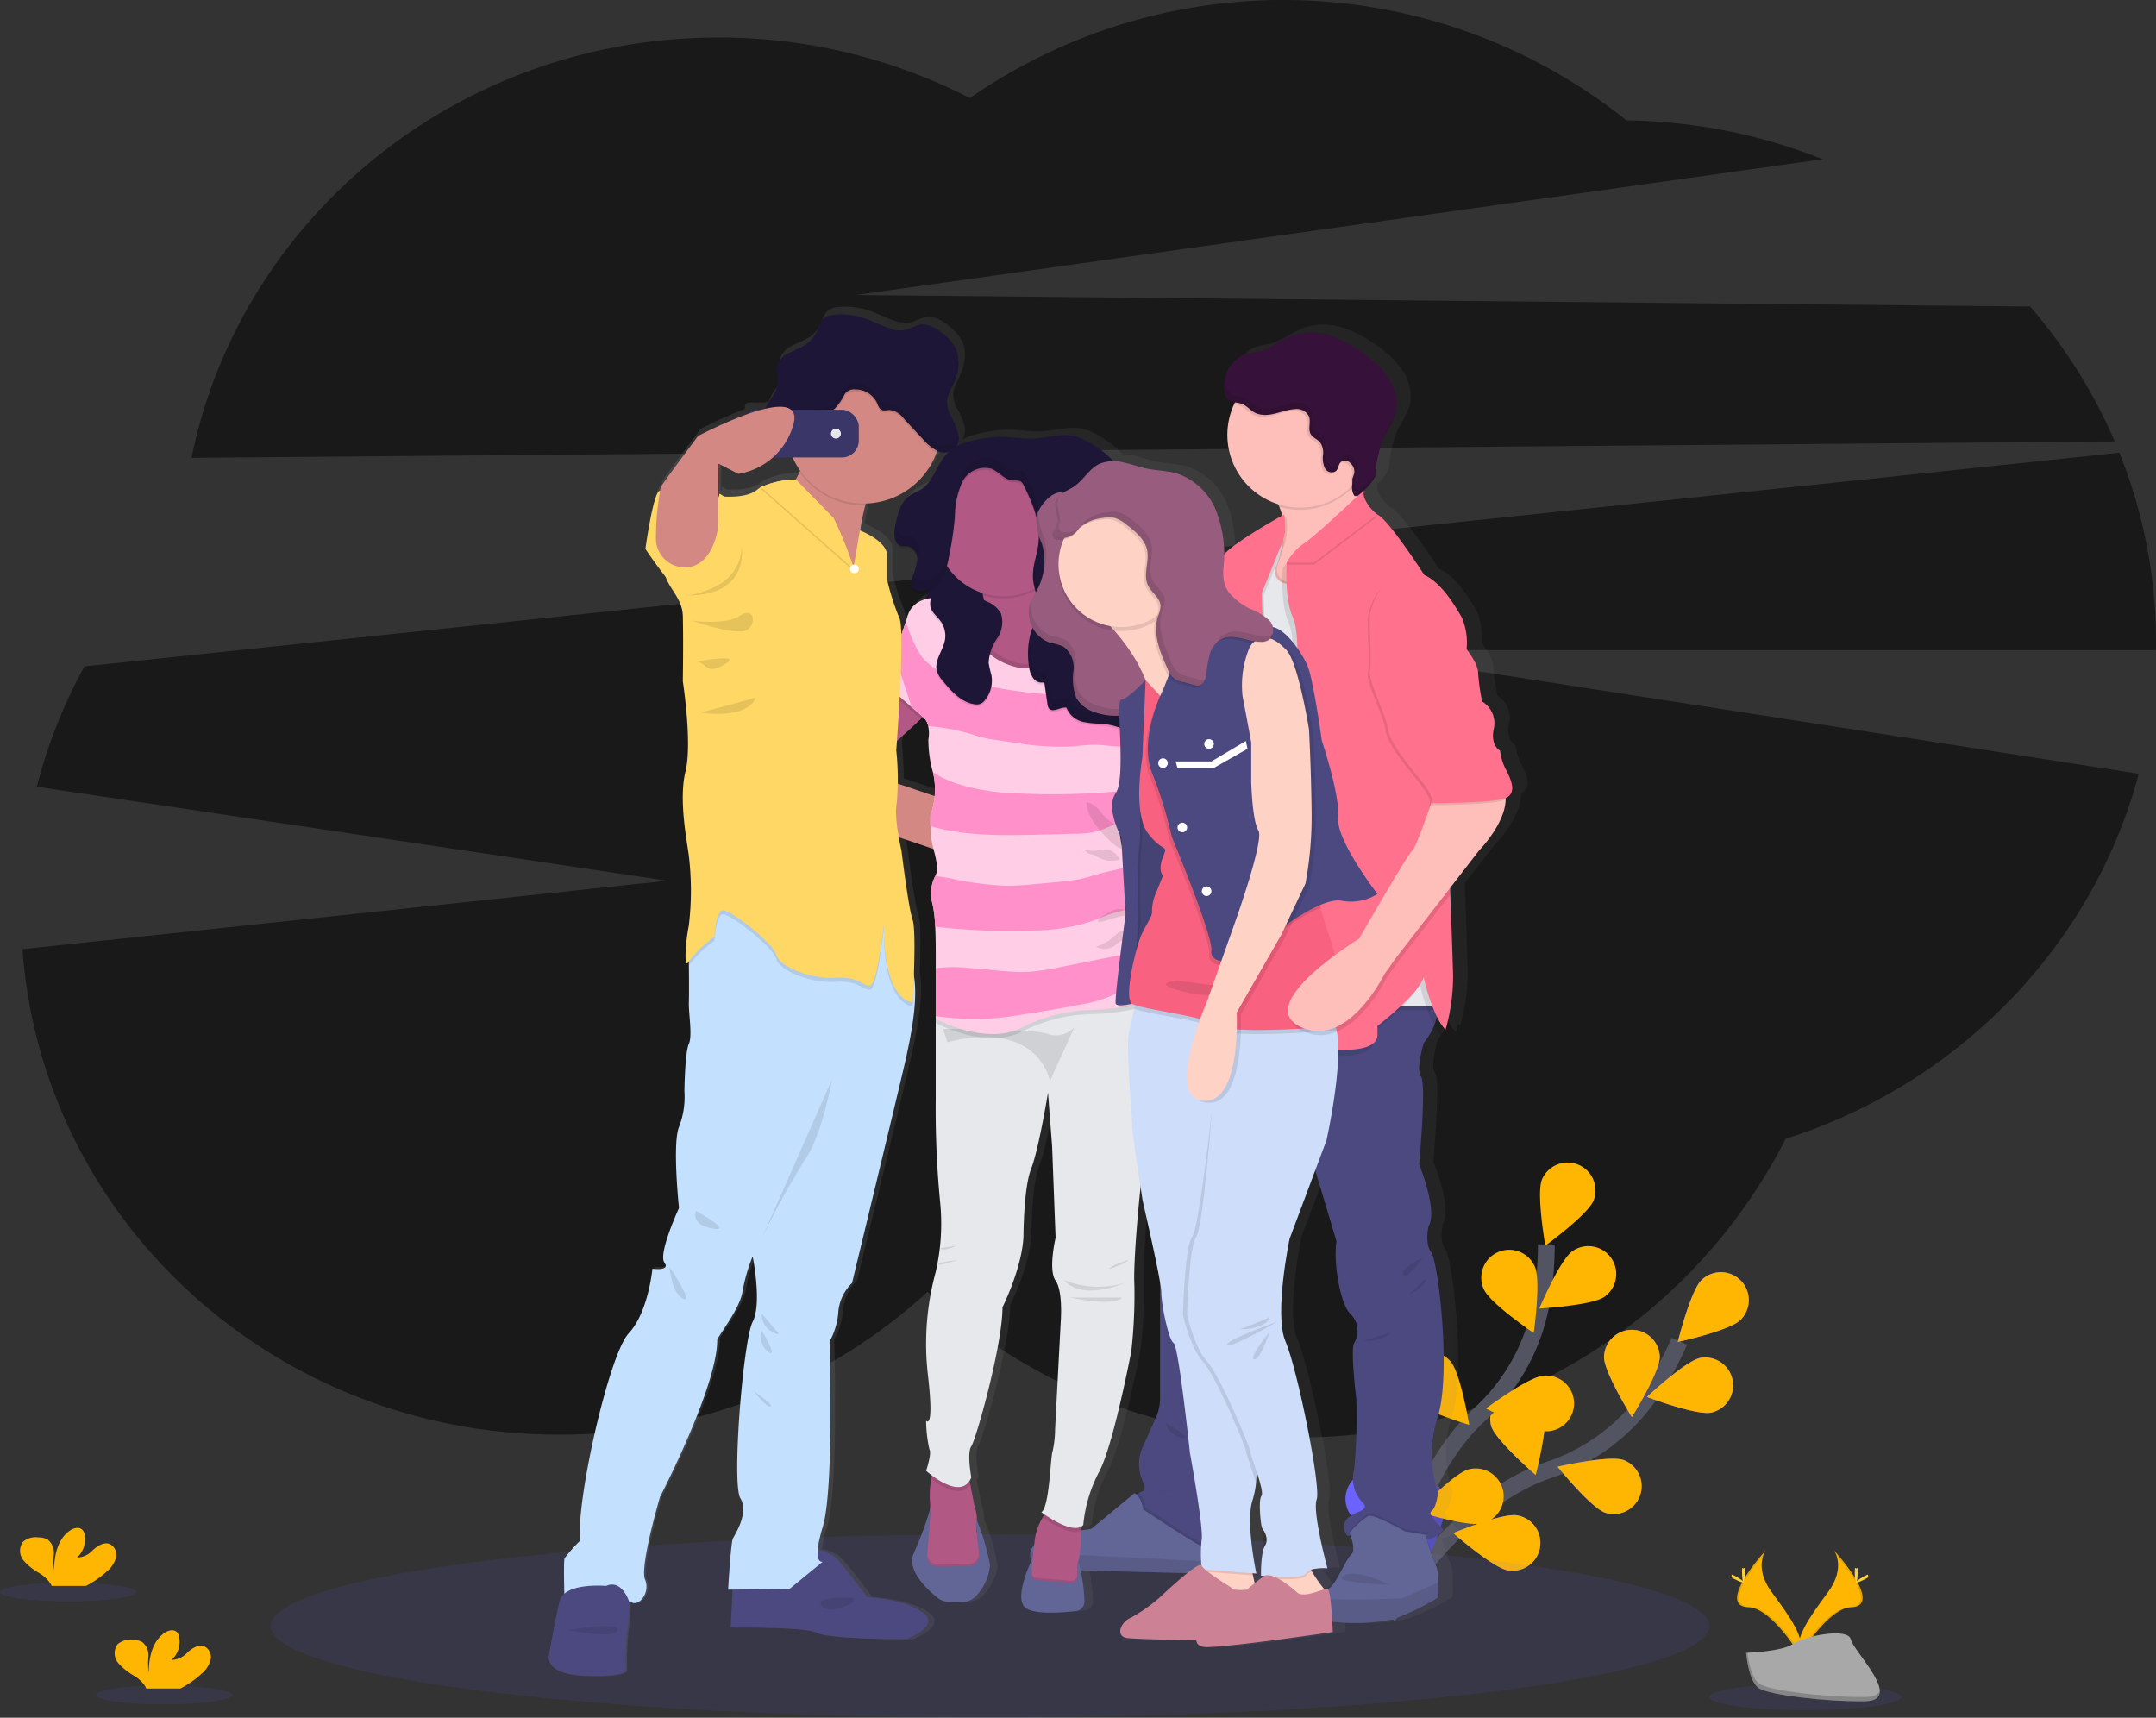 <svg xmlns="http://www.w3.org/2000/svg" xmlns:xlink="http://www.w3.org/1999/xlink" width="257" height="204.741" viewBox="0 0 257 204.741"><rect x="0" y="0" width="257" height="204.741" fill="#333333" stroke="none"/><defs><linearGradient id="a" y1="0.5" x2="1" y2="0.5" gradientUnits="objectBoundingBox"><stop offset="0" stop-color="gray" stop-opacity="0.251"/><stop offset="0.54" stop-color="gray" stop-opacity="0.122"/><stop offset="1" stop-color="gray" stop-opacity="0.102"/></linearGradient></defs><g transform="translate(-75 -99)"><g transform="translate(75 98.987)"><path d="M395.6,82.519a61.976,61.976,0,0,0-10.088-16.083L245.554,65.065,360.786,48.882a65.376,65.376,0,0,0-23.378-4.63,65.532,65.532,0,0,0-78.281-2.659,65.244,65.244,0,0,0-29.958-7.218c-31.1,0-57.008,21.536-62.82,50.1Z" transform="translate(-143.52 -29.89)" opacity="0.5"/><path d="M337.98,273.958a60.511,60.511,0,0,0-4.362-22.608L91.053,276.812a60.9,60.9,0,0,0-5.683,14.353l75.13,11.2L83.66,310.524c2.312,32.333,30.031,57.866,63.889,57.866a64.831,64.831,0,0,0,44.008-17.021,65.081,65.081,0,0,0,102.271-18.237c20.613-6.543,36.624-22.969,42.1-43.516l-94.992-14.735H337.97C337.975,274.575,337.98,274.268,337.98,273.958Z" transform="translate(-80.98 -197.376)" opacity="0.5"/><path d="M751.53,718.835s7.678-13.6,19.25-17.52a23.678,23.678,0,0,0,11.986-8.965,39.977,39.977,0,0,0,3.526-6.35" transform="translate(-586.106 -526.112)" fill="none" stroke="#535461" stroke-miterlimit="10" stroke-width="2"/><path d="M900.864,657.918c-1.318,1.277-7.454,2.6-7.454,2.6s1.506-6.092,2.824-7.371a3.324,3.324,0,0,1,4.63,4.771Z" transform="translate(-693.413 -500.554)" fill="#6c63ff"/><path d="M885.981,700.491c-1.8.358-7.671-1.869-7.671-1.869s4.576-4.3,6.377-4.654a3.326,3.326,0,0,1,1.294,6.523Z" transform="translate(-681.993 -532.101)" fill="#6c63ff"/><path d="M840.29,749.891c-1.735-.6-5.68-5.485-5.68-5.485s6.121-1.4,7.856-.8a3.326,3.326,0,0,1-2.176,6.284Z" transform="translate(-648.941 -569.568)" fill="#6c63ff"/><path d="M790.083,777.63c-1.81-.3-6.523-4.447-6.523-4.447s5.795-2.412,7.605-2.113a3.324,3.324,0,0,1-1.082,6.56Z" transform="translate(-610.331 -590.433)" fill="#6c63ff"/><path d="M857.31,683.651c0,1.837,3.321,7.164,3.321,7.164s3.326-5.324,3.329-7.159a3.326,3.326,0,0,0-6.65,0Z" transform="translate(-666.11 -521.891)" fill="#6c63ff"/><path d="M801.765,714.483c.548,1.755,5.312,5.848,5.312,5.848s1.581-6.075,1.033-7.827a3.324,3.324,0,0,0-6.336,1.986Z" transform="translate(-624.025 -544.512)" fill="#6c63ff"/><path d="M752.88,756.462c.244,1.818,4.25,6.652,4.25,6.652s2.585-5.719,2.342-7.539a3.326,3.326,0,0,0-6.579.887Z" transform="translate(-587.127 -576.712)" fill="#6c63ff"/><path d="M900.864,657.918c-1.318,1.277-7.454,2.6-7.454,2.6s1.506-6.092,2.824-7.371a3.324,3.324,0,0,1,4.63,4.771Z" transform="translate(-693.413 -500.554)" fill="#ffb603"/><path d="M885.981,700.491c-1.8.358-7.671-1.869-7.671-1.869s4.576-4.3,6.377-4.654a3.326,3.326,0,0,1,1.294,6.523Z" transform="translate(-681.993 -532.101)" fill="#ffb603"/><path d="M840.29,749.891c-1.735-.6-5.68-5.485-5.68-5.485s6.121-1.4,7.856-.8a3.326,3.326,0,0,1-2.176,6.284Z" transform="translate(-648.941 -569.568)" fill="#ffb603"/><path d="M790.083,777.63c-1.81-.3-6.523-4.447-6.523-4.447s5.795-2.412,7.605-2.113a3.324,3.324,0,0,1-1.082,6.56Z" transform="translate(-610.331 -590.433)" fill="#ffb603"/><path d="M857.31,683.651c0,1.837,3.321,7.164,3.321,7.164s3.326-5.324,3.329-7.159a3.326,3.326,0,0,0-6.65,0Z" transform="translate(-666.11 -521.891)" fill="#ffb603"/><path d="M801.765,714.483c.548,1.755,5.312,5.848,5.312,5.848s1.581-6.075,1.033-7.827a3.324,3.324,0,0,0-6.336,1.986Z" transform="translate(-624.025 -544.512)" fill="#ffb603"/><path d="M752.88,756.462c.244,1.818,4.25,6.652,4.25,6.652s2.585-5.719,2.342-7.539a3.326,3.326,0,0,0-6.579.887Z" transform="translate(-587.127 -576.712)" opacity="0.25"/><path d="M753.34,682.715s1.508-15.544,10.478-23.814a23.664,23.664,0,0,0,7.325-13.054,39.827,39.827,0,0,0,.656-7.247" transform="translate(-587.475 -490.262)" fill="none" stroke="#535461" stroke-miterlimit="10" stroke-width="2"/><path d="M832.4,602.891c-.687,1.706-5.76,5.4-5.76,5.4s-1.092-6.182-.407-7.885a3.325,3.325,0,0,1,6.167,2.485Z" transform="translate(-642.432 -459.799)" fill="#ffb603"/><path d="M833.441,645.459c-1.5,1.055-7.771,1.4-7.771,1.4s2.437-5.782,3.945-6.84a3.325,3.325,0,0,1,3.826,5.439Z" transform="translate(-642.18 -490.878)" fill="#ffb603"/><path d="M806.985,709.4c-1.83.154-7.415-2.712-7.415-2.712s5.027-3.76,6.857-3.913a3.325,3.325,0,1,1,.558,6.626Z" transform="translate(-622.44 -538.789)" fill="#ffb603"/><path d="M773.806,754.764c-1.779.461-7.766-1.421-7.766-1.421s4.318-4.554,6.092-5.017a3.326,3.326,0,1,1,1.669,6.439Z" transform="translate(-597.08 -573.169)" fill="#ffb603"/><path d="M797.645,646.089c.743,1.679,5.938,5.2,5.938,5.2s.885-6.214.141-7.893a3.328,3.328,0,1,0-6.092,2.68Z" transform="translate(-620.761 -492.387)" fill="#ffb603"/><path d="M759.146,696.673c1.218,1.382,7.225,3.187,7.225,3.187s-1.016-6.194-2.227-7.573a3.325,3.325,0,0,0-5,4.386Z" transform="translate(-591.242 -530.011)" fill="#ffb603"/><path d="M731.471,754.7c.975,1.564,6.579,4.362,6.579,4.362s.046-6.277-.916-7.841a3.324,3.324,0,1,0-5.663,3.48Z" transform="translate(-570.562 -574.243)" fill="#6c63ff"/><ellipse cx="8.129" cy="1.116" rx="8.129" ry="1.116" transform="translate(0 188.661)" fill="#6c63ff" opacity="0.1"/><ellipse cx="8.129" cy="1.116" rx="8.129" ry="1.116" transform="translate(11.426 200.93)" fill="#6c63ff" opacity="0.1"/><path d="M139.11,832.542a3.228,3.228,0,0,0,1.07-1.616,1.434,1.434,0,0,0-.748-1.642c-.685-.263-1.418.214-1.974.694a2.64,2.64,0,0,1-1.92.926,2.924,2.924,0,0,0,.9-2.736,1.152,1.152,0,0,0-.244-.556c-.38-.407-1.07-.244-1.525.088-1.462,1.021-1.854,2.99-1.864,4.764a8.987,8.987,0,0,1-.027-1.949,2.038,2.038,0,0,0-.731-1.735,2.218,2.218,0,0,0-1.123-.266,2.316,2.316,0,0,0-1.823.519,1.812,1.812,0,0,0,.071,2.237,7.185,7.185,0,0,0,1.886,1.513,4.2,4.2,0,0,1,1.35,1.284,1.543,1.543,0,0,1,.1.244h4.072A11.453,11.453,0,0,0,139.11,832.542Z" transform="translate(-115.081 -633.035)" fill="#ffb603"/><path d="M92.837,782.47a3.221,3.221,0,0,0,1.07-1.613,1.435,1.435,0,0,0-.748-1.642c-.685-.263-1.418.212-1.974.692a2.651,2.651,0,0,1-1.92.928,2.924,2.924,0,0,0,.9-2.736,1.14,1.14,0,0,0-.244-.556c-.38-.407-1.07-.244-1.525.088-1.462,1.021-1.857,2.99-1.864,4.764a9.112,9.112,0,0,1-.027-1.964,2.023,2.023,0,0,0-.731-1.735,2.222,2.222,0,0,0-1.123-.263,2.324,2.324,0,0,0-1.823.517,1.812,1.812,0,0,0,.071,2.239,7.166,7.166,0,0,0,1.886,1.511,4.206,4.206,0,0,1,1.35,1.287,1.411,1.411,0,0,1,.1.229h4.086A11.286,11.286,0,0,0,92.837,782.47Z" transform="translate(-80.083 -595.166)" fill="#ffb603"/><ellipse cx="11.433" cy="1.569" rx="11.433" ry="1.569" transform="translate(203.757 200.718)" fill="#6c63ff" opacity="0.1"/><path d="M956.646,788.19s1.533,2-.707,5.027-4.086,5.58-3.341,7.464c0,0,3.38-5.617,6.128-5.695S959.67,791.567,956.646,788.19Z" transform="translate(-738.052 -603.401)" fill="#ffb603"/><path d="M956.918,788.19a2.511,2.511,0,0,1,.312.629c2.68,3.151,4.113,6.092,1.535,6.167-2.4.068-5.285,4.364-5.975,5.449a2.231,2.231,0,0,0,.08.244s3.382-5.614,6.128-5.692S959.942,791.567,956.918,788.19Z" transform="translate(-738.324 -603.401)" opacity="0.1"/><path d="M980.323,797.268c0,.7-.08,1.277-.178,1.277s-.175-.573-.175-1.277.1-.373.195-.373S980.323,796.562,980.323,797.268Z" transform="translate(-758.881 -609.925)" fill="#ffd037"/><path d="M981.676,800.625c-.619.339-1.16.541-1.206.456s.417-.429,1.036-.765.375-.093.422,0S982.3,800.289,981.676,800.625Z" transform="translate(-759.256 -612.441)" fill="#ffd037"/><path d="M925.845,788.19s-1.533,2,.707,5.027,4.086,5.58,3.338,7.464c0,0-3.377-5.617-6.128-5.695S922.821,791.567,925.845,788.19Z" transform="translate(-715.343 -603.401)" fill="#ffb603"/><path d="M925.871,788.19a2.46,2.46,0,0,0-.314.629c-2.68,3.151-4.111,6.092-1.533,6.167,2.4.068,5.285,4.364,5.975,5.449a1.829,1.829,0,0,1-.083.244s-3.377-5.614-6.121-5.692S922.847,791.567,925.871,788.19Z" transform="translate(-715.369 -603.401)" opacity="0.1"/><path d="M924.83,797.268c0,.7.08,1.277.178,1.277s.175-.573.175-1.277-.1-.373-.195-.373S924.83,796.562,924.83,797.268Z" transform="translate(-717.177 -609.925)" fill="#ffd037"/><path d="M919.648,800.625c.619.339,1.16.541,1.206.456s-.417-.429-1.038-.765-.373-.093-.422,0S919.029,800.289,919.648,800.625Z" transform="translate(-712.972 -612.441)" fill="#ffd037"/><path d="M926.83,831.194s4.284-.132,5.575-1.053,6.579-2.015,6.908-.541,6.438,7.332,1.6,7.371-11.236-.753-12.525-1.538S926.83,831.194,926.83,831.194Z" transform="translate(-718.689 -634.174)" fill="#a8a8a8"/><path d="M941.012,843.648c-4.837.039-11.236-.753-12.525-1.538-.975-.6-1.372-2.741-1.5-3.731h-.144s.273,3.455,1.56,4.24,7.69,1.577,12.525,1.538c1.4-.012,1.879-.509,1.852-1.245C942.581,843.358,942.048,843.648,941.012,843.648Z" transform="translate(-718.697 -641.361)" opacity="0.2"/><ellipse cx="85.742" cy="10.919" rx="85.742" ry="10.919" transform="translate(32.272 182.915)" fill="#6c63ff" opacity="0.1"/><path d="M457.1,234.536a6.692,6.692,0,0,1-.731-2.334s-1.238-.653-.743-2.7a3.017,3.017,0,0,0-1.4-3.168h0a23.73,23.73,0,0,1-.487-3.431c0-1.143-1.4-2.861-1.4-2.861a7.655,7.655,0,0,0-.58-3.814c-.824-1.413-2.476-4.184-4.54-5.09,0,0-4.386-6.716-5.695-7.24a4.7,4.7,0,0,1-1.647-2.193h0a3.563,3.563,0,0,1,0-.4.349.349,0,0,1,0-.054h0v-.207a5.38,5.38,0,0,0,1.406-1.808,14.3,14.3,0,0,1,.8-4.013h0c.051-.134.1-.266.158-.395s.132-.3.207-.456a15.865,15.865,0,0,0,1.262-2.546c.019-.068.037-.136.054-.2h0a5.36,5.36,0,0,0-.814-4.016,11.324,11.324,0,0,0-3.168-3.08,14.168,14.168,0,0,0-4.021-2.1,7.346,7.346,0,0,0-4.486-.032c-1.435.495-2.68,1.564-4.16,1.949a15.135,15.135,0,0,0-1.879.436A3.992,3.992,0,0,0,423,187.752a4.117,4.117,0,0,0-.093.9,2.49,2.49,0,0,0,.168.875,1.248,1.248,0,0,0,.872.838l.134.034.166.034c-.044.088-.093.173-.134.263a8.629,8.629,0,0,0-.8,3.655,8.753,8.753,0,0,0,6.214,8.351c.039.093.078.188.115.28.134.336.256.685.356,1.033-1.067.592-5.887,3.307-7.052,4.662a13.159,13.159,0,0,0-.938-5.181,7.785,7.785,0,0,0-4.681-4.489c-1.218-.366-2.5-.361-3.738-.614-.975-.2-1.9-.553-2.871-.753a6.491,6.491,0,0,0-1.17-.134,10.263,10.263,0,0,0-2.142-1.752,7.935,7.935,0,0,0-2.451-1.218c-1.5-.375-3.075.061-4.63.227-1.63.175-3.2-.244-4.813-.154a15.491,15.491,0,0,0-4.142.743,5.977,5.977,0,0,0-.958.441c.02-.032.044-.058.063-.09s.044-.085.066-.129a.951.951,0,0,0,.044-.09c.012-.032.039-.107.056-.163a.558.558,0,0,0,.022-.068,1.738,1.738,0,0,0,.044-.195v-.041a1.786,1.786,0,0,0,.022-.227.037.037,0,0,0,0-.017,2.588,2.588,0,0,0-.041-.614,7.748,7.748,0,0,0-.8-1.93,3.822,3.822,0,0,1-.524-2,.456.456,0,0,1,.022-.171,1.811,1.811,0,0,1,.041-.2v-.015a2,2,0,0,1,.056-.2h0c.022-.066.044-.132.068-.2h0c.024-.066.051-.129.078-.195h0l.088-.195h0c.029-.068.061-.134.093-.2.066-.132.129-.263.192-.395s.107-.244.158-.348l.029-.066c.1-.244.19-.487.268-.731a.288.288,0,0,1,.024-.073,6.763,6.763,0,0,0,.185-.731v-.078a5.19,5.19,0,0,0,.073-.748v-.078a3.618,3.618,0,0,0-.275-1.43,5.624,5.624,0,0,0-2.1-2.266,3.424,3.424,0,0,0-1.949-.772c-.836.017-1.569.585-2.4.7a3.616,3.616,0,0,1-1.581-.2c-1.155-.363-2.22-.975-3.377-1.326a8.448,8.448,0,0,0-3.436-.327,2.2,2.2,0,0,0-1.335.5,3.855,3.855,0,0,0-.658,1.328,3.862,3.862,0,0,1-1.408,1.73c-.69.465-1.513.7-2.237,1.116a2.643,2.643,0,0,0-1.316,1.542h0a1,1,0,0,0-.029.171.183.183,0,0,0,0,.037,1.069,1.069,0,0,0,0,.178h0a7.364,7.364,0,0,0,.171.943h0v.054a3.179,3.179,0,0,1-.595,2.125,5.775,5.775,0,0,0-.872,1.518c-.173.039-.348.083-.526.129h-1.818a.487.487,0,0,0-.487.487v.285a53.614,53.614,0,0,0-5.28,2.371s-4.086,5.393-4.52,6.128a1.691,1.691,0,0,0-.129.441h0c-.8.244-1.728,6.974-1.728,6.974s1.167,1.74,2.464,3.363c.512,1.5,2.02,2.68,2.074,4.666.078,3,0,7.844,0,7.844s1.157,7.418.326,10.788.151,8.212.4,10.113a34.663,34.663,0,0,1,0,8.395c-.434,2.144-.619,5.456,0,4.291V258c.012,1.014.029,3.348,0,4.42-.041,1.389.453,4,0,4.983s-.536,5.149-.536,5.722a9.8,9.8,0,0,1-.658,4.25c-.828,2.042,0,9.725,0,9.725s-2.551,5.473-1.771,6.535-1.447.731-1.447.731-.487,5.232-2.89,7.763-6.438,20.347-5.86,24.84a17.2,17.2,0,0,0-1.9,2.125,35.719,35.719,0,0,0-.029,4.252,1.667,1.667,0,0,0-.548.855c-.578,2.247-1.279,6.416-1.279,6.416s-.785,2.327,4.291,2.532,4.993-.653,4.993-.653a33.278,33.278,0,0,1,.166-4.722,19.723,19.723,0,0,0,.244-3.45,1.539,1.539,0,0,1,.344.083c.906.407,2.227-1.218,1.567-2.78s1.815-9.886,1.815-9.886,6.933-13.207,6.933-18.795c0-.407,2.722-3.677,3.056-5.8a20.469,20.469,0,0,1,1.238-4.252s1.153,5.639,0,7.844-2.561,19.45-1.486,21.166-.66,4.33-.909,4.82-.577,6.128-.577,6.128h.546l-.217,4.542s8.955-.122,10.478.653,10.812.731,10.812.731,4.291-1.594,1.9-3.229-6.684-1.8-6.684-1.8-3.558-4.876-4.225-5.081c-.446-.136-1.138-.7-1.767-.578a12.972,12.972,0,0,1,.612-2.812c1.4-4.576.824-22.228.824-22.228a8.709,8.709,0,0,0,1.075-3.677,5.421,5.421,0,0,1,1.65-3.351s4.788-19.611,5.848-24.1c.945-3.967,2.215-9.206,1.647-12.63a.131.131,0,0,0-.017-.078c.1-2.576.151-5.919-.144-6.721-.487-1.35-1.355-8.336-1.355-8.336s-.163-.675-.327-1.594l4.2,1.4c.3,1.165.619,2.344.273,3.139l-.051.122a4.507,4.507,0,0,0-.339,3.309,14.866,14.866,0,0,1,.348,2.766c.056,1.218.049,2.476.061,3.365v7.683h0v9.64a115.589,115.589,0,0,0,.514,12.133,23.336,23.336,0,0,1-.019,5.734h0c-.1.785-.207,1.45-.3,1.949h0c-.11.57-.193.9-.193.9a32.322,32.322,0,0,0-.948,12.318c.8,6.8-.214,5.514-.214,5.514a15.724,15.724,0,0,0,.4,3.433c.309.49-.4,2.573-.4,2.573s.27.244.694.556c-.029.134-.058.275-.085.429a11.012,11.012,0,0,0-.149,2.754c.015.2.02.414.015.638v.28a41.531,41.531,0,0,1-1.949,5.212c-.945,2.01,1.608,4.362,2.871,5.361a2.259,2.259,0,0,0,1.411.487h1.616a2.264,2.264,0,0,0,1.806-.894c.69-.906,1.6-2.337,1.521-3.489a24.114,24.114,0,0,0-1.584-5.361,2.006,2.006,0,0,0,.012-.214,5.957,5.957,0,0,0-.317-1.584l-.5-2.6-.073-.375a2.368,2.368,0,0,0,.207-.392s-.558-2.941,0-3.738,3.775-12.074,3.775-16.67c0,0,2.354-4.657,2.539-8.458,0,0,0-5.821.928-8.151s2.042-9.131,2.042-9.131l.5,6.372.424,11.031s-.928,3.862,0,5.149.619,4.964.619,4.964l-.68,12.871a12.134,12.134,0,0,1-.309,2.634c-.249.49-.392,6.733-1.367,7.283,0,0,.151.115.4.285-.073.1-.151.2-.244.331a6.706,6.706,0,0,0-1.006,3.031,2.61,2.61,0,0,1-.029.278,2.105,2.105,0,0,0-.47.914,1.316,1.316,0,0,0,.156.914c-.424.9-2.023,4.549-.833,5.648,1,.919,4.435.655,6.2.448a1.138,1.138,0,0,0,1.009-1.2,30.2,30.2,0,0,0-.441-3.655l12.915.329c-1.426,1.121-3.209,2.8-3.209,2.8a19.659,19.659,0,0,1-3.621,2.542c-1.206.458-2,2.3-.351,2.451s8.056.244,8.056.244l.227-.037c.02.385.244.714.87.824,1.547.275,15.661-1.776,15.661-1.776s-.02-.519-.059-1.218a23.108,23.108,0,0,0,7.4-.317,31.464,31.464,0,0,0,5.446-2.615V333.1c0-.383,0-.86-.02-1.391a6.871,6.871,0,0,0-.19-1.825,19.568,19.568,0,0,1-1.155-3.139,2.956,2.956,0,0,0,2-1.15s-2.086-1.8-1.486-2.193.8-2.208.8-2.208a14.315,14.315,0,0,1-.02-9.152c1.633-5.229.02-18.631-.807-19.682s-.329-3.117-.329-3.117c1.155-1.879-1.136-7.435-1.136-7.435s.887-9.645.227-10.507.322-4.057.322-4.057a8.4,8.4,0,0,0,1.255-2.1,4.9,4.9,0,0,0,.889,1.233s.112-.368.261-.975a3.29,3.29,0,0,0,.244.244,23.224,23.224,0,0,0,.909-6.489c-.083-3.268-.329-9.747-.329-9.747l-.015-.79,3.48-4.45s3.221-3.234,3.238-6.2a1.219,1.219,0,0,0,.3-.27C458.253,237.014,457.715,235.7,457.1,234.536Zm-46.63,8.041.056,1.009a13.416,13.416,0,0,1-.231-1.348l.18.319Zm28.6-40.981a2.169,2.169,0,0,0,.331-.2l-.314.29A.162.162,0,0,0,439.064,201.6Zm-49.442-5.271a4.387,4.387,0,0,0-.358.348c-1.172,1.289-1.547,3.265-3.026,4.191-.419.261-.9.417-1.309.687a4.628,4.628,0,0,0-1.689,3.026,1.817,1.817,0,0,1,.027-.258c-.08.327-.146.658-.207.975a3.85,3.85,0,0,0-.041,1.306c.041.6.258,1.145.819,1.287.283.071.585,0,.872.056a1.4,1.4,0,0,1,1.023,1.2.534.534,0,0,1,0,.061v-.015c0,.066.02.134.024.2a.263.263,0,0,0,0,.044,6.508,6.508,0,0,1-.487,1.645l-.015-.058c-.063.173-.124.346-.173.521a1.489,1.489,0,0,0-.056.777.865.865,0,0,0,.1.434,1.1,1.1,0,0,0,.79.487,2.227,2.227,0,0,0,1.116-.1,2.436,2.436,0,0,0-.244.865,2.975,2.975,0,0,0-2.254,2.125c-.059.2-.119.4-.183.595-.166.521-.346,1.036-.534,1.533a6.329,6.329,0,0,0-.244-1.986,29.618,29.618,0,0,1-1.484-4.6v-2.878c0-1.769-3.263-2.992-3.292-3a17.8,17.8,0,0,1,.646-3c.024-.083.054-.163.08-.244a9.411,9.411,0,0,0,8.558-6.109c.027-.073.049-.146.076-.219a2.307,2.307,0,0,0,.975.19A1.784,1.784,0,0,0,389.622,196.325Zm-6.18,39.819c0-1.91-.212-4-.212-4s.032-.424.083-1.136c1.2-1.067,2.383-2.159,2.888-2.629a2.944,2.944,0,0,0,.244-.244,1.842,1.842,0,0,1,.636,1.094,4.021,4.021,0,0,1,.027,1.6,14.117,14.117,0,0,0,.556,3.952h0a11.331,11.331,0,0,1,.217,2.832Zm22.418,88.893a16.9,16.9,0,0,1,1.92-6.372c1.733-3.187,3.9-14.465,3.9-14.465a59.548,59.548,0,0,0,.37-8.029,104.164,104.164,0,0,1,.753-11.645c.124.809.212,1.365.214,1.411,0,.156,1.628,6.981,2.144,9.991v13.9a5.576,5.576,0,0,1-.5,2.305l-1.6,3.543a5.005,5.005,0,0,0-.041,4.016c.258.619.409,1.17.168,1.238a3.84,3.84,0,0,0-.592.244,1.414,1.414,0,0,0-.263-.2l-5.254,4.291-1.545.21v-.195a1.027,1.027,0,0,0,.334-.241Zm20.776,6.947-.2-.911-.056-.244.487.037s-1.362-6.25-.434-8.887a10.093,10.093,0,0,0,.387-1.962c.046-.38.088-.789.124-1.218.4,1.218.755,2.476.539,2.751-.434.551-.054,3.677.066,3.86s.926,1.218.368,2.105-.487,3.611-.487,3.611.141.017.378.037A8.452,8.452,0,0,0,426.636,331.984Zm6.94-1.355c-.039-.068-.076-.139-.112-.207a5.921,5.921,0,0,1,1.991-.185s-1.857-6.791-1.3-8.263-2.354-15.69-3.777-18.938.487-12.318.487-12.318l3.109-8.209,2.576,8.512c-.412,2.364.414,7.442,1.652,8.668a2.8,2.8,0,0,1,.487,3.514c-.5.655.244,6.7.244,6.7a65.829,65.829,0,0,1-.244,8.417,4.146,4.146,0,0,0,1.072,4.086c.828.98-.906.9-1.9,1.832a1.531,1.531,0,0,0,0,2.091l.366-.027a5.485,5.485,0,0,1,.331,1.413.848.848,0,0,1-.244.614c-.663.573-1.735,3.392-2.68,4.086a4.629,4.629,0,0,0-.373.3.929.929,0,0,0-.19.041,16.212,16.212,0,0,1-1.508-2.127ZM364.1,198.988a8.882,8.882,0,0,0,4.208-1.962h2.364a9.184,9.184,0,0,0,.9,1.562c-.022.054-.039.1-.061.161a6.193,6.193,0,0,1-.473.928h0a10.826,10.826,0,0,0-4.2.9,2.889,2.889,0,0,0-.446.309c-1.028.88-3.08.885-4.023.833l-.551-.344-.1.446-.058.049.034-4.111Zm28.8,125.951v.331a2.6,2.6,0,0,1,0-.331Zm0,.38.027.266c0-.1-.01-.188-.017-.27Z" transform="translate(-275.718 -143.364)" fill="url(#a)"/><rect width="10.149" height="6.016" transform="matrix(0.948, 0.32, -0.32, 0.948, 105.157, 92.789)" fill="#d38884"/><path d="M696.311,508.893s1.462,2.68-1.3,6.172c0,0-.975,3.156-.324,4.016s-.224,10.442-.224,10.442,2.254,5.524,1.118,7.393c0,0-.487,2.052.324,3.1s2.4,14.365.792,19.565a14.362,14.362,0,0,0,.019,9.1s-.2,1.786-.792,2.193,1.462,2.193,1.462,2.193a2.834,2.834,0,0,1-3.273.975c-2.11-.731-8.2-.244-8.2-.244a1.531,1.531,0,0,1,0-2.076c.975-.928,2.68-.848,1.867-1.823a4.142,4.142,0,0,1-1.055-4.062,65.5,65.5,0,0,0,.244-8.365s-.731-6.011-.244-6.66a2.82,2.82,0,0,0-.487-3.494c-1.218-1.218-2.03-6.265-1.625-8.614l-4.547-15.183-8.936-14.621L684.257,507Z" transform="translate(-525.297 -390.73)" fill="#4c4981"/><path d="M700.221,257.378v9.26H687.794l-.324-.909a20.092,20.092,0,0,1,2.844-5.258c.807-.928.431-2.639-.154-4.125a18.7,18.7,0,0,0-1.391-2.78s11.209-7.067,10.641-2.761a14.673,14.673,0,0,0-.115,2.775A8.785,8.785,0,0,0,700.221,257.378Z" transform="translate(-537.656 -195.91)" fill="#febfba"/><path d="M703.441,250.783a14.668,14.668,0,0,0-.115,2.775,8.711,8.711,0,0,1-9.135,2.766,18.7,18.7,0,0,0-1.391-2.78S704.009,246.478,703.441,250.783Z" transform="translate(-541.687 -195.895)" opacity="0.1"/><path d="M690.324,215.682a8.677,8.677,0,1,1-2.544-6.143,8.692,8.692,0,0,1,2.544,6.143Z" transform="translate(-526.666 -163.833)" fill="#febfba"/><path d="M676.482,290.34l-3.818,6.092-2.193,16.392v13.439l.487,4.791,9.052.651,4.026-13.526,3.087-13.846,3.329-2.844-7.878-8.936a17.119,17.119,0,0,1-3.238,3.372,1.462,1.462,0,0,1-2.225-1.706c.487-1.277.928-2.7.59-3.034a3.518,3.518,0,0,0-1.625-.836" transform="translate(-524.798 -226.865)" opacity="0.1"/><path d="M675.482,291.34l-3.818,6.092-2.193,16.392v13.439l.487,4.791,9.052.651,4.026-13.526,3.087-13.846,3.329-2.844-7.878-8.936a17.119,17.119,0,0,1-3.238,3.372,1.462,1.462,0,0,1-2.225-1.706c.487-1.277.928-2.7.59-3.034a3.518,3.518,0,0,0-1.625-.836" transform="translate(-524.042 -227.621)" fill="#e6e8ec"/><path d="M675.15,471.4h7.878l-1.055-5.117-.163-2.232-3.816,2.4Z" transform="translate(-510.632 -350.962)" opacity="0.1"/><path d="M675.15,469.4h7.878l-1.055-5.117-.163-2.232-3.816,2.4Z" transform="translate(-510.632 -349.45)" fill="#e6e8ec"/><path d="M672.813,282.57s-7.149,3.948-7.393,5.166-1.949,9.584-1.949,9.584v7.554l7.067-2.59-.4-10.329,2.517-6.167A6.664,6.664,0,0,0,672.813,282.57Z" transform="translate(-519.504 -220.988)" opacity="0.1"/><path d="M671.813,281.57s-7.149,3.948-7.393,5.166-1.949,9.584-1.949,9.584v7.554l7.067-2.59-.4-10.329,2.517-6.167A6.664,6.664,0,0,0,671.813,281.57Z" transform="translate(-518.748 -220.232)" fill="#ff718d"/><path d="M719.812,330.6a23.351,23.351,0,0,1-.894,6.45c-1.218-1.153-2.247-4.569-2.615-6.258-.614,2.081-5.507,5.819-5.507,5.819v1.136c-.244,3.168-10.478.975-10.478.975l.651-40.774s.811-7.717-.244-10.047-.731-6.523-.731-6.523a7.079,7.079,0,0,1,2.03-2.273c1.055-.568,6.957-6.158,7.142-6.336h0a5.068,5.068,0,0,0,0,.7h0c.151,2.044,1.623,2.176,1.623,2.176,1.3.521,5.6,7.2,5.6,7.2,2.03.9,3.655,3.655,4.467,5.059a7.667,7.667,0,0,1,.57,3.792s1.379,1.706,1.379,2.844a23.155,23.155,0,0,0,.487,3.411l-4.06,9.408.244,13.568S719.732,327.353,719.812,330.6Z" transform="translate(-547.093 -213.576)" opacity="0.1"/><path d="M721.8,327.632a23.349,23.349,0,0,1-.894,6.45c-1.218-1.153-2.247-4.569-2.615-6.258-.614,2.081-5.507,5.819-5.507,5.819v1.136c-.244,3.168-10.478.975-10.478.975l.054-3.326h0v-.314l.592-37.124s.811-7.717-.244-10.047-.731-6.523-.731-6.523a7.079,7.079,0,0,1,2.03-2.273c1.055-.568,6.957-6.158,7.142-6.336h0a5.068,5.068,0,0,0,0,.7h0c.151,2.044,1.623,2.176,1.623,2.176,1.3.521,5.6,7.2,5.6,7.2,2.03.9,3.655,3.655,4.467,5.059a7.667,7.667,0,0,1,.57,3.792s1.379,1.706,1.379,2.844a23.155,23.155,0,0,0,.487,3.411l-3.594,8.348-.456,1.053.244,13.568S721.717,324.384,721.8,327.632Z" transform="translate(-548.59 -211.337)" fill="#ff718d"/><path d="M729.148,780.084a30.807,30.807,0,0,1-5.361,2.6,23.054,23.054,0,0,1-9.138,0c-1.25-.353-.59-1.562.266-2.529a8.4,8.4,0,0,1,1.2-1.126c.936-.692,1.991-3.494,2.641-4.062s-.2-2.559-.2-2.559a9.526,9.526,0,0,1,2.234-2.03c.731-.244,4.345,1.828,4.345,1.828l2.641.446c-.285.366.933,3.411,1.177,3.857a6.914,6.914,0,0,1,.188,1.813C729.16,779.211,729.148,780.084,729.148,780.084Z" transform="translate(-557.688 -589.914)" opacity="0.1"/><path d="M729.148,781.084a30.809,30.809,0,0,1-5.361,2.6,23.053,23.053,0,0,1-9.138,0c-1.25-.353-.59-1.562.266-2.529a8.4,8.4,0,0,1,1.2-1.126c.936-.692,1.991-3.494,2.641-4.062s-.2-2.559-.2-2.559a9.526,9.526,0,0,1,2.234-2.03c.731-.244,4.345,1.828,4.345,1.828l2.641.446c-.285.366.933,3.411,1.177,3.857a6.914,6.914,0,0,1,.188,1.813C729.16,780.211,729.148,781.084,729.148,781.084Z" transform="translate(-557.688 -590.67)" fill="#626696"/><path d="M729.148,805.771a30.815,30.815,0,0,1-5.361,2.6,23.055,23.055,0,0,1-9.138,0c-1.25-.353-.59-1.562.266-2.529,2.205.4,9.888.051,9.888.051l4.33-1.893C729.16,804.9,729.148,805.771,729.148,805.771Z" transform="translate(-557.688 -615.358)" opacity="0.1"/><path d="M734.485,801.026s-3.614-1.949-5.4-1.1S734.485,801.026,734.485,801.026Z" transform="translate(-568.912 -612.117)" opacity="0.1"/><path d="M628.054,625.1v21.626a5.578,5.578,0,0,1-.487,2.291l-1.581,3.516a5.022,5.022,0,0,0-.041,3.989c.244.617.4,1.162.166,1.231a13.535,13.535,0,0,0-1.949,1s7.878,9.479,10.8,7.123,1.545-18.032,1.545-18.032.163-13.807.324-14.05.407-7.8.407-7.8Z" transform="translate(-489.773 -480.052)" fill="#4c4981"/><path d="M712.942,273.645l-7.554,5.734H702.14a7.08,7.08,0,0,1,2.03-2.273c1.055-.568,6.957-6.158,7.142-6.336h0a1.6,1.6,0,0,0,0,.7h0A4.717,4.717,0,0,0,712.942,273.645Z" transform="translate(-548.751 -212.063)" opacity="0.1"/><path d="M712.942,272.645l-7.554,5.734H702.14a7.08,7.08,0,0,1,2.03-2.273c1.055-.568,6.957-6.158,7.142-6.336h0a1.6,1.6,0,0,0,0,.7h0A4.717,4.717,0,0,0,712.942,272.645Z" transform="translate(-548.751 -211.307)" fill="#ff718d"/><path d="M692.759,215.662a8.677,8.677,0,0,1-2.707,6.306v-.117c.08-1.369-.168.017.244-1.421a1.339,1.339,0,0,0-.453-1.157.849.849,0,0,0-1.128-.166c-.319.275-.295.809-.6,1.1a.92.92,0,0,1-1.335-.358,2.98,2.98,0,0,1-.212-1.56,2.151,2.151,0,0,0-.353-1.513c-.353-.4-.848-.529-1.1-.945-.38-.617.044-1.462-.214-2.137a1.636,1.636,0,0,0-1.645-.872c-1.552.076-3.082,1.126-4.654.5-.619-.244-1.062-.88-1.664-1.106a3.8,3.8,0,0,0-.77-.18,8.692,8.692,0,0,1,16.589,3.626Z" transform="translate(-529.102 -163.813)" opacity="0.1"/><path d="M671.476,199.966a3.086,3.086,0,0,1-.076-1.759,3.962,3.962,0,0,1,2.193-2.956,13.6,13.6,0,0,1,1.849-.434c1.462-.38,2.663-1.438,4.091-1.935a7.111,7.111,0,0,1,4.418.032A13.921,13.921,0,0,1,687.907,195a11.293,11.293,0,0,1,3.107,3.061,5.287,5.287,0,0,1,.75,4.194,15.823,15.823,0,0,1-1.243,2.532,13.123,13.123,0,0,0-1.145,4.832c-.037.507-2.122,2.824-2.51,2.371a1.792,1.792,0,0,1-.244-1.284c.08-1.372-.168.015.244-1.421a1.35,1.35,0,0,0-.456-1.16.848.848,0,0,0-1.126-.166c-.317.273-.3.811-.6,1.1a.92.92,0,0,1-1.335-.358,2.946,2.946,0,0,1-.21-1.557,2.134,2.134,0,0,0-.356-1.516c-.356-.4-.848-.529-1.1-.943-.38-.619.041-1.462-.217-2.139a1.636,1.636,0,0,0-1.645-.872c-1.55.078-3.083,1.126-4.654.5-.619-.244-1.06-.88-1.664-1.1C672.658,200.744,671.912,201.036,671.476,199.966Z" transform="translate(-525.431 -152.9)" fill="#36123a"/><path d="M599.2,768.883l-20.184-.519c-1.218-.673-1.53-1.377-1.411-2.01.222-1.17,1.9-2.088,1.9-2.088l5.361-.731,5.168-4.264c.826.487,1.045,1.949,1.045,1.949s6.621,4.467,7.513,4.63c.448.08.6.841.638,1.579A10.745,10.745,0,0,1,599.2,768.883Z" transform="translate(-454.545 -581.528)" opacity="0.1"/><path d="M598.2,769.883l-20.184-.519c-1.218-.673-1.53-1.377-1.411-2.01.222-1.17,1.9-2.088,1.9-2.088l5.361-.731,5.168-4.264c.826.487,1.045,1.949,1.045,1.949s6.621,4.467,7.513,4.63c.448.08.6.841.638,1.579A10.756,10.756,0,0,1,598.2,769.883Z" transform="translate(-453.789 -582.284)" fill="#626696"/><path d="M598.2,791.869l-20.184-.519c-1.218-.673-1.53-1.377-1.411-2.01l21.624,1.075A10.756,10.756,0,0,1,598.2,791.869Z" transform="translate(-453.789 -604.27)" opacity="0.1"/><g transform="translate(145.875 44.349)" opacity="0.1"><path d="M686.878,223.866a4.452,4.452,0,0,0,.244-.731,1.35,1.35,0,0,0-.456-1.16.848.848,0,0,0-1.126-.166c-.317.273-.3.811-.6,1.1a.92.92,0,0,1-1.335-.358,2.946,2.946,0,0,1-.21-1.557,2.134,2.134,0,0,0-.356-1.516c-.356-.4-.848-.529-1.1-.943-.38-.619.041-1.462-.217-2.139a1.636,1.636,0,0,0-1.645-.872c-1.55.078-3.083,1.126-4.654.5-.619-.244-1.06-.88-1.664-1.1-.855-.319-1.6-.027-2.035-1.1a3.085,3.085,0,0,1-.076-1.759c.015-.071.032-.141.049-.21a4.944,4.944,0,0,0-.292.941,3.086,3.086,0,0,0,.073,1.776c.434,1.075,1.179.782,2.035,1.1.6.224,1.045.858,1.664,1.1,1.572.626,3.1-.422,4.654-.5a1.621,1.621,0,0,1,1.645.872c.258.68-.163,1.521.217,2.139.244.414.787.573,1.1.943a2.312,2.312,0,0,1,.356,1.516,2.957,2.957,0,0,0,.21,1.557c.261.463.95.731,1.335.358.307-.29.283-.824.6-1.1a.845.845,0,0,1,1.126.166A1.344,1.344,0,0,1,686.878,223.866Z" transform="translate(-671.303 -211.85)"/><path d="M734.609,263.214a1.792,1.792,0,0,1-.244-1.284,2.619,2.619,0,0,0,0-.68c-.412,1.416-.166.044-.244,1.411a1.745,1.745,0,0,0,.244,1.284c.387.453,2.473-1.864,2.51-2.371,0-.09.017-.183.024-.273C736.347,262.135,734.924,263.58,734.609,263.214Z" transform="translate(-718.803 -249.212)"/><path d="M749.3,233.533a9.418,9.418,0,0,0-.6,1.577,8.877,8.877,0,0,1,.358-.846,16.244,16.244,0,0,0,1.243-2.532c.019-.066.037-.134.051-.2C750.062,232.222,749.636,232.863,749.3,233.533Z" transform="translate(-729.84 -226.734)"/></g><path d="M642.67,725.77a2.739,2.739,0,0,0,2.023,1.828C646.2,727.8,642.67,725.77,642.67,725.77Z" transform="translate(-503.772 -556.191)" opacity="0.1"/><path d="M635.67,759.213s1.462.041,2.9,0S635.67,759.213,635.67,759.213Z" transform="translate(-498.478 -581.471)" opacity="0.1"/><path d="M739.83,683.09a5.549,5.549,0,0,0,2.924-.69C743.851,681.628,739.83,683.09,739.83,683.09Z" transform="translate(-577.257 -523.219)" opacity="0.1"/><path d="M761.253,644.93s-2.885,1.462-2.315,2.071S761.253,644.93,761.253,644.93Z" transform="translate(-591.653 -495.05)" opacity="0.1"/><path d="M761.67,657.521c.2-.122,1.706-.933,2.071-1.745S761.67,657.521,761.67,657.521Z" transform="translate(-593.775 -503.133)" opacity="0.1"/><path d="M530.695,759.095l-1.828.731-2.741.609-2.4-.853-.643-1.949a26.014,26.014,0,0,0,1.111-5.824c0-.222,0-.434-.015-.634a11.025,11.025,0,0,1,.146-2.739,9.87,9.87,0,0,1,.4-1.586h3.838l.417,2.164.487,2.588a5.95,5.95,0,0,1,.312,1.574,1.373,1.373,0,0,1-.068.468.428.428,0,0,0-.024.112h0a5.72,5.72,0,0,0,.117,1.274v.017C530.086,756.685,530.695,759.095,530.695,759.095Z" transform="translate(-413.324 -572.134)" fill="#b15885"/><path d="M581.416,778.225l-6.336-.792s.339-1.24.617-2.924c.1-.631.2-1.326.266-2.04a6.74,6.74,0,0,1,.992-3.014,4.162,4.162,0,0,1,.685-.855l3.777.853s.029.731.041,1.637a13.118,13.118,0,0,1-.224,3.511l-.015.029C580.882,775.323,581.416,778.225,581.416,778.225Z" transform="translate(-452.652 -588.584)" fill="#b15885"/><path d="M550.185,772.55l-.015-.85.107.27a1.375,1.375,0,0,1-.068.468A.425.425,0,0,0,550.185,772.55Z" transform="translate(-433.812 -590.929)" opacity="0.1"/><path d="M530.695,773.1l-1.828.731-2.741.609-2.4-.853-.643-1.949a26.014,26.014,0,0,0,1.111-5.824c.085-.283.132-.446.132-.446l-.487,5.848a1.326,1.326,0,0,0,1.338,1.433l3.55-.051a1.323,1.323,0,0,0,1.3-1.462l-.214-2.088C530.086,770.692,530.695,773.1,530.695,773.1Z" transform="translate(-413.324 -586.141)" opacity="0.1"/><path d="M521.139,766.37a42.907,42.907,0,0,1-2.066,5.661c-.931,2,1.584,4.337,2.824,5.329a2.217,2.217,0,0,0,1.389.487h1.591a2.222,2.222,0,0,0,1.779-.887,6.176,6.176,0,0,0,1.494-3.467,26.676,26.676,0,0,0-1.652-5.58l.017,1,.329,3.229a1.326,1.326,0,0,1-1.3,1.462l-3.55.049a1.323,1.323,0,0,1-1.338-1.43Z" transform="translate(-410.139 -586.898)" fill="#626696"/><path d="M532.42,746.85l.417,2.164c-1.028,1.864-3.509.295-4.657-.578a9.87,9.87,0,0,1,.4-1.586Z" transform="translate(-417.181 -572.134)" opacity="0.1"/><path d="M587.273,771.09c-1.253.587-3.821-1.148-4.5-1.635a4.162,4.162,0,0,1,.685-.855l3.777.853S587.261,770.179,587.273,771.09Z" transform="translate(-458.469 -588.584)" opacity="0.1"/><path d="M552.081,530.925c-.548,1.157-1.706,13.524-1.523,16.631a60.049,60.049,0,0,1-.365,7.98s-2.132,11.209-3.838,14.377a16.962,16.962,0,0,0-1.889,6.336c-1.218,1.34-5-1.523-5-1.523.975-.548,1.1-6.762,1.34-7.249a12.253,12.253,0,0,0,.3-2.62l.67-12.793s.3-3.655-.609-4.934,0-5.117,0-5.117l-.419-10.965-.487-6.336s-1.1,6.762-2.01,9.077-.914,8.1-.914,8.1c-.183,3.777-2.5,8.407-2.5,8.407,0,4.569-3.168,15.778-3.716,16.57s0,3.716,0,3.716c-1.218,2.985-5.388-.792-5.388-.792s.7-2.071.392-2.559a15.764,15.764,0,0,1-.392-3.411s1,1.279.21-5.483a32.478,32.478,0,0,1,.933-12.245,25.727,25.727,0,0,0,.507-8.529,115.627,115.627,0,0,1-.507-12.062v-9.584l1.016-1.869s22.966-3.594,24.672-1.4a3.378,3.378,0,0,1,.487,1.384C553.877,518.385,552.561,529.914,552.081,530.925Z" transform="translate(-415.338 -394.466)" fill="#e6e8ec"/><path d="M617.672,646.22s-2.132.641-2.222,1.067C615.45,647.287,617.46,646.654,617.672,646.22Z" transform="translate(-483.185 -496.025)" opacity="0.1"/><path d="M600.473,656.275s-5.149,2.347-7.4-.3A10.788,10.788,0,0,0,600.473,656.275Z" transform="translate(-466.259 -503.4)" opacity="0.1"/><path d="M596,664.6s5.3,1.157,6.243,0Z" transform="translate(-468.475 -509.927)" opacity="0.1"/><path d="M534.391,639.22s-1.484.768-1.991.307Z" transform="translate(-420.373 -490.731)" opacity="0.1"/><path d="M533.634,646.22s-2.381.244-2.437.534S533.634,646.22,533.634,646.22Z" transform="translate(-419.462 -496.025)" opacity="0.1"/><path d="M534,532.562s10.69-.093,12.518.609a2.933,2.933,0,0,0,3.139-.821l-2.924,6.426s-1.25-7.4-12.215-4.63Z" transform="translate(-421.583 -409.903)" opacity="0.1"/><path d="M526.689,286.248c-.244.39-.487.9-.244,1.282a4.067,4.067,0,0,0,.329.351,1.6,1.6,0,0,1,.285.663,4.492,4.492,0,0,1-.3,3.5,14.63,14.63,0,0,0-.994,1.347,3.808,3.808,0,0,0-.141,2.313,8.717,8.717,0,0,0,.826,2.778,3.789,3.789,0,0,0,2.122,1.884c.541.166,1.194.214,1.511.682.351.512.149,1.355.675,1.684a1.31,1.31,0,0,0,1.218-.141,2.247,2.247,0,0,0,1.316-1.148c.115-.361.049-.785.266-1.094.175-.244.487-.37.665-.629a1.318,1.318,0,0,0,.158-.556l.327-2.476a2.567,2.567,0,0,0,.029-.682,2.77,2.77,0,0,0-.894-1.43,5.5,5.5,0,0,1-1.462-2.278c-.348-1.372.285-2.783.39-4.194a2.192,2.192,0,0,0-.066-.833,2.74,2.74,0,0,0-.646-.941,4.9,4.9,0,0,0-.975-.88,4.61,4.61,0,0,0-2.641-.395C527.52,285.062,527.178,285.473,526.689,286.248Z" transform="translate(-415.163 -222.856)" fill="#1e1637"/><path d="M492.923,365.181l-.975,1.828-.244.244c-1.1,1.028-5.456,5.09-6.041,5.2-.67.122-4.084-5.312-4.084-5.312l5.137-4.335.2-.173Z" transform="translate(-381.936 -281.539)" fill="#b15885"/><path d="M562.679,307.895l-8.285,3.29s-8.163.975-5.6-3.533a8.442,8.442,0,0,0,.811-1.976,12,12,0,0,0-.811-7.649s9.625-8.529,8.407-2.193c-.607,3.168.755,6.17,2.273,8.392a20.547,20.547,0,0,0,3.209,3.67Z" transform="translate(-432.392 -229.248)" fill="#b15885"/><circle cx="8.041" cy="8.041" r="8.041" transform="translate(111.543 55.254)" opacity="0.1"/><circle cx="8.041" cy="8.041" r="8.041" transform="translate(111.543 55.01)" fill="#b15885"/><path d="M562.679,341.21l-8.285,3.29s-8.163.975-5.6-3.533a8.442,8.442,0,0,0,.811-1.976,7.622,7.622,0,0,0,4.671,2.707c3.292.344,3.921-2.152,5.2-4.157A20.551,20.551,0,0,0,562.679,341.21Z" transform="translate(-432.392 -262.563)" opacity="0.1"/><path d="M508.745,365.159l-.975,1.828-.244.244-1.343-1.17-3.684-3.216.039-.071.2-.173Z" transform="translate(-397.758 -281.517)" opacity="0.1"/><path d="M556.593,514.033a25.073,25.073,0,0,1-7.439,1.316,19.136,19.136,0,0,0-8.651,2.193c-4.306,2.03-10.093-1.135-10.093-1.135v-.487l1.016-1.869s22.966-3.594,24.672-1.4A3.381,3.381,0,0,1,556.593,514.033Z" transform="translate(-418.867 -394.466)" opacity="0.1"/><path d="M538.092,368.291c-.327,2.437-7.23,3-9.3,3.085a19.1,19.1,0,0,0-8.651,2.193c-4.306,2.03-10.093-1.136-10.093-1.136V372.1c0-.95.012-3.748,0-5.695V364.8c0-.885,0-2.13-.061-3.346a14.935,14.935,0,0,0-.324-2.746,4.507,4.507,0,0,1,.334-3.29l.051-.122c.385-.892-.061-2.273-.385-3.572a11.551,11.551,0,0,1-.244-2.242c-.022-.748,0-1.333,0-1.333a8.813,8.813,0,0,0,.3-5.083h0a14.232,14.232,0,0,1-.548-3.93,4.026,4.026,0,0,0-.024-1.594,1.835,1.835,0,0,0-.626-1.087l-1.35-1.177-3.684-3.212s.743-1.338,1.581-3.26a37.476,37.476,0,0,0,1.406-3.7c.063-.195.122-.392.18-.59,1.135-3.9,7.227-1.625,7.227-1.625.083,6.986,6.255,7.717,6.255,7.717,3.9.407,4.062-3.168,5.99-5.2S535,328.572,535,328.572s.054,1.884-.036,4.4a53.229,53.229,0,0,1-.624,6.716,15.356,15.356,0,0,1-1.289,4.386,9.088,9.088,0,0,0-.487,1.111,10.721,10.721,0,0,0-.658,3.818,6.812,6.812,0,0,0,.024.714,13.031,13.031,0,0,0,.385,2.437,8.564,8.564,0,0,0,.258.846s.217.475.565,1.262c.487,1.1,1.218,2.8,1.993,4.662.429,1.045.867,2.142,1.27,3.207.59,1.555,1.1,3.041,1.409,4.2A6.276,6.276,0,0,1,538.092,368.291Z" transform="translate(-398.507 -250.981)" fill="#ffcde5"/><path d="M539.892,341.9a53.2,53.2,0,0,1-.624,6.716,10.341,10.341,0,0,1-2.02.283c-1.031.027-2.052-.183-3.082-.21-1.106-.029-2.208.151-3.314.217a33.238,33.238,0,0,1-6.606-.487l-2.061-.3a15.822,15.822,0,0,1-1.689-.307c-.465-.117-.916-.28-1.374-.422a25.216,25.216,0,0,0-5.042-.928,1.835,1.835,0,0,0-.626-1.087l-1.35-1.177q-.933-2.836-1.859-5.673c-.088-.263-.173-.529-.244-.8a37.5,37.5,0,0,0,1.406-3.7,19.521,19.521,0,0,0,1.119,2.822,7.76,7.76,0,0,0,.989,1.6,8.223,8.223,0,0,0,3.8,2.256,51.585,51.585,0,0,0,11.35,1.988,31.7,31.7,0,0,0,3.753.217c.975-.024,1.949-.139,2.924-.244A32.832,32.832,0,0,0,539.892,341.9Z" transform="translate(-403.431 -259.901)" fill="#ff90c9"/><path d="M550.929,409.842a10.72,10.72,0,0,0-.658,3.818h-.027a23.816,23.816,0,0,1-2.473,1.04,11.253,11.253,0,0,1-2.817.319q-2.122.061-4.25.112c-4.335.1-8.758.173-12.915-1.016-.022-.748,0-1.333,0-1.333a8.813,8.813,0,0,0,.3-5.083c.422.207.875.529,1.067.619a17.749,17.749,0,0,0,2.393.919,27.336,27.336,0,0,0,6.633.975,87.227,87.227,0,0,0,10.943-.168A13.425,13.425,0,0,0,550.929,409.842Z" transform="translate(-416.878 -315.627)" fill="#ff90c9"/><path d="M553.724,458.449c-.373.068-.743.144-1.114.219a26.709,26.709,0,0,0-3.024.746c-.9.3-1.767.694-2.68,1a23.461,23.461,0,0,1-6.706,1,75.675,75.675,0,0,1-11.628-.461,14.935,14.935,0,0,0-.324-2.746,4.507,4.507,0,0,1,.334-3.29,26.077,26.077,0,0,1,2.751.487,39.458,39.458,0,0,0,5.634.677,32.913,32.913,0,0,0,3.429-.195l2.812-.258a22.562,22.562,0,0,0,2.6-.341c.831-.175,1.64-.444,2.461-.668,1.133-.307,2.313-.534,3.455-.833C552.215,454.887,552.958,456.59,553.724,458.449Z" transform="translate(-417.104 -350.486)" fill="#ff90c9"/><path d="M558.142,490.294a21.623,21.623,0,0,0-3.965,1.681c-.975.556-1.91,1.218-2.941,1.686a16.094,16.094,0,0,1-3.524,1q-3.455.673-6.947,1.192a31.385,31.385,0,0,1-10.385.19c0-.95.012-3.748,0-5.695a16.566,16.566,0,0,1,3.972-.022c2.437.1,4.842.59,7.264.439a27.6,27.6,0,0,0,3.67-.565l6.884-1.379a3.34,3.34,0,0,0,1.077-.346,4.756,4.756,0,0,0,.829-.731,9.457,9.457,0,0,1,2.646-1.645A39.019,39.019,0,0,1,558.142,490.294Z" transform="translate(-418.845 -374.923)" fill="#ff90c9"/><path d="M611.964,474.633c.8-.1,1.6.314,2.4.2-.278.426-.86.487-1.362.56a13.9,13.9,0,0,0-1.6.368c-.212.056-1.428.512-1.579.361C609.459,475.764,611.637,474.672,611.964,474.633Z" transform="translate(-478.895 -366.239)" opacity="0.1"/><path d="M611.662,484.925a6.526,6.526,0,0,0-1.009.809,5,5,0,0,1-1.913.989,2.061,2.061,0,0,0,2.327-.178,2.339,2.339,0,0,1,.619-.47c.188-.073.4-.066.587-.144.244-.1.76-.714.624-1.011C612.722,484.545,611.905,484.789,611.662,484.925Z" transform="translate(-478.11 -373.879)" opacity="0.1"/><path d="M603.542,445.684c.219.244.595.244.9.363a4.206,4.206,0,0,1,.585.312,3.049,3.049,0,0,0,2.49.2,2.516,2.516,0,0,0-1.2-1.121,2.871,2.871,0,0,0-1.377.044,2.45,2.45,0,0,1-1.072.02C603.578,445.421,603.105,445.2,603.542,445.684Z" transform="translate(-474.045 -344.118)" opacity="0.1"/><path d="M516.391,246.08c-1.153,1.282-1.523,3.246-2.98,4.167-.409.258-.882.414-1.287.682-1.189.787-1.547,2.339-1.81,3.74-.166.885-.136,2.1.731,2.322.28.071.578,0,.86.056a1.533,1.533,0,0,1,1.036,1.72,11.2,11.2,0,0,1-.624,2.108,1.262,1.262,0,0,0,.012.948,1.084,1.084,0,0,0,.775.487,2.723,2.723,0,0,0,2.551-1.2,7.054,7.054,0,0,0,1.045-2.756,40.39,40.39,0,0,0,.731-4.856,10.265,10.265,0,0,1,.858-4.1,3.013,3.013,0,0,1,3.5-1.625c.926.368,1.6,1.374,2.593,1.416a1.894,1.894,0,0,1,.872.083,1.143,1.143,0,0,1,.407.521c1.057,2.115,2,4.42,1.747,6.772-.158,1.462-.782,2.9-.653,4.374.093,1.062.575,2.074.568,3.141a10.756,10.756,0,0,1-.772,3.009,9.535,9.535,0,0,0-.263,4.337,2.865,2.865,0,0,0,.514,1.345,1.218,1.218,0,0,0,1.292.456l.375,2.573a1.106,1.106,0,0,0,.173.529c.451.58,1.355-.163,2.086-.08a2.821,2.821,0,0,0,2.288,1.754c.992.2,2.027.124,3.017.334.933.2,1.806.641,2.754.753a4.163,4.163,0,0,0,4.447-4.113c-.061-1.594-1.05-2.983-1.572-4.493-1.462-4.255.867-9.15-.687-13.378-.487-1.35-1.362-2.534-1.949-3.85-.931-2.1-1.162-4.557-2.637-6.316a9.87,9.87,0,0,0-2.156-1.8,7.954,7.954,0,0,0-2.412-1.218c-1.479-.375-3.026.058-4.545.224-1.606.173-3.153-.244-4.737-.154a15.108,15.108,0,0,0-4.065.731,5.09,5.09,0,0,0-2.079,1.35Z" transform="translate(-403.608 -191.65)" opacity="0.1"/><path d="M516.391,245.08c-1.153,1.282-1.523,3.246-2.98,4.167-.409.258-.882.414-1.287.682-1.189.787-1.547,2.339-1.81,3.74-.166.885-.136,2.1.731,2.322.28.071.578,0,.86.056a1.533,1.533,0,0,1,1.036,1.72,11.2,11.2,0,0,1-.624,2.108,1.262,1.262,0,0,0,.012.948,1.084,1.084,0,0,0,.775.487,2.723,2.723,0,0,0,2.551-1.2,7.054,7.054,0,0,0,1.045-2.756,40.39,40.39,0,0,0,.731-4.856,10.266,10.266,0,0,1,.858-4.1,3.013,3.013,0,0,1,3.5-1.625c.926.368,1.6,1.374,2.593,1.416a1.9,1.9,0,0,1,.872.083,1.143,1.143,0,0,1,.407.521c1.057,2.115,2,4.42,1.747,6.772-.158,1.462-.782,2.9-.653,4.374.093,1.062.575,2.074.568,3.141a10.756,10.756,0,0,1-.772,3.009,9.534,9.534,0,0,0-.263,4.337,2.866,2.866,0,0,0,.514,1.345,1.218,1.218,0,0,0,1.292.456l.375,2.573a1.106,1.106,0,0,0,.173.529c.451.58,1.355-.163,2.086-.08a2.821,2.821,0,0,0,2.288,1.754c.992.2,2.027.124,3.017.334.933.2,1.806.641,2.754.753a4.163,4.163,0,0,0,4.447-4.113c-.061-1.594-1.05-2.983-1.572-4.493-1.462-4.255.867-9.15-.687-13.378-.487-1.35-1.362-2.534-1.949-3.85-.931-2.1-1.162-4.557-2.637-6.316a9.87,9.87,0,0,0-2.156-1.8,7.954,7.954,0,0,0-2.412-1.218c-1.479-.375-3.026.058-4.545.224-1.606.173-3.153-.244-4.737-.154a15.108,15.108,0,0,0-4.065.731A5.09,5.09,0,0,0,516.391,245.08Z" transform="translate(-403.608 -190.894)" fill="#1e1637"/><path d="M527.69,320.969c.2.663.814,1.106,1.218,1.672a2.965,2.965,0,0,1,.487,2.252c-.244,1.265-1.3,2.437-.953,3.675a3.411,3.411,0,0,0,.716,1.177c.994,1.218,2.149,2.5,3.7,2.766a1.462,1.462,0,0,0,.731-.029,1.5,1.5,0,0,0,.631-.514,3.711,3.711,0,0,0,.714-2.956,13.081,13.081,0,0,1-.327-1.423,5.537,5.537,0,0,1,1.006-2.924,3.418,3.418,0,0,0,.463-2.98,3.358,3.358,0,0,0-1.664-1.411,16.608,16.608,0,0,0-4.63-1.474c-.731-.122-1.077-.227-1.6.373A1.963,1.963,0,0,0,527.69,320.969Z" transform="translate(-416.761 -248.317)" opacity="0.1"/><path d="M527.69,319.969c.2.663.814,1.106,1.218,1.672a2.965,2.965,0,0,1,.487,2.252c-.244,1.265-1.3,2.437-.953,3.675a3.41,3.41,0,0,0,.716,1.177c.994,1.218,2.149,2.5,3.7,2.766a1.462,1.462,0,0,0,.731-.029,1.5,1.5,0,0,0,.631-.514,3.711,3.711,0,0,0,.714-2.956,13.083,13.083,0,0,1-.327-1.423,5.537,5.537,0,0,1,1.006-2.924,3.418,3.418,0,0,0,.463-2.98,3.358,3.358,0,0,0-1.664-1.411,16.609,16.609,0,0,0-4.63-1.474c-.731-.122-1.077-.227-1.6.373A1.963,1.963,0,0,0,527.69,319.969Z" transform="translate(-416.761 -247.561)" fill="#1e1637"/><path d="M608.321,427.846a2.192,2.192,0,0,1-.612-.244,5.055,5.055,0,0,1-1.023-.843,13.257,13.257,0,0,1-1.508-1.706A5.27,5.27,0,0,1,604,422.28c.244-.037.731.263.95.39a3.435,3.435,0,0,1,.86.88,6.42,6.42,0,0,0,1.218,1.155,8.492,8.492,0,0,1,.875.653l.027.027a13.026,13.026,0,0,0,.395,2.461Z" transform="translate(-474.519 -326.652)" opacity="0.1"/><g transform="translate(106.602 54.494)" opacity="0.1"><path d="M521.989,300.813a2.713,2.713,0,0,1-2.549,1.2,1.079,1.079,0,0,1-.777-.487.83.83,0,0,1-.083-.244c-.061.171-.122.344-.173.519a1.284,1.284,0,0,0,.012.948,1.079,1.079,0,0,0,.777.487,2.713,2.713,0,0,0,2.549-1.2,7.1,7.1,0,0,0,1.048-2.756c.073-.348.141-.7.2-1.05A6.656,6.656,0,0,1,521.989,300.813Z" transform="translate(-516.327 -287.326)"/><path d="M512.846,288.276a4.2,4.2,0,0,0,.244-1,1.554,1.554,0,0,0-1.038-1.72c-.283-.051-.58.015-.858-.056-.794-.2-.889-1.231-.775-2.079-.078.324-.144.653-.2.975-.166.885-.136,2.1.731,2.322.278.071.575,0,.858.056A1.488,1.488,0,0,1,512.846,288.276Z" transform="translate(-510.135 -276.125)"/><path d="M550.9,263.642a2.276,2.276,0,0,1-.039.312,12.8,12.8,0,0,0,.283-1.53c.244-2.351-.69-4.657-1.745-6.772a1.142,1.142,0,0,0-.407-.521,1.9,1.9,0,0,0-.875-.083c-1-.041-1.664-1.048-2.593-1.418a3.015,3.015,0,0,0-3.494,1.628,6.7,6.7,0,0,0-.69,2.332,5.346,5.346,0,0,1,.446-1.114,3.018,3.018,0,0,1,3.494-1.628c.928.37,1.6,1.377,2.593,1.418a1.752,1.752,0,0,1,.875.083,1.143,1.143,0,0,1,.407.521C550.21,258.985,551.153,261.29,550.9,263.642Z" transform="translate(-533.736 -253.481)"/><path d="M588.3,349.977c-.945-.112-1.82-.556-2.751-.753-.992-.21-2.025-.134-3.017-.334a2.821,2.821,0,0,1-2.288-1.754c-.731-.083-1.635.66-2.086.08a1.107,1.107,0,0,1-.173-.529q-.19-1.287-.375-2.573a1.218,1.218,0,0,1-1.291-.456,2.87,2.87,0,0,1-.517-1.345,9.579,9.579,0,0,1-.051-2.853,9.573,9.573,0,0,0-.193,4.072,2.871,2.871,0,0,0,.517,1.345,1.218,1.218,0,0,0,1.292.456q.185,1.287.375,2.573a1.106,1.106,0,0,0,.173.529c.451.58,1.355-.163,2.086-.08a2.821,2.821,0,0,0,2.288,1.754c.992.2,2.025.124,3.017.334.931.2,1.806.641,2.751.753a4.185,4.185,0,0,0,4.445-3.911A4.193,4.193,0,0,1,588.3,349.977Z" transform="translate(-559.513 -318.509)"/><path d="M578.685,307.121c0-1.067-.487-2.079-.57-3.141a5.659,5.659,0,0,1,.058-1.33,8.26,8.26,0,0,0-.3,2.549c.093,1.062.575,2.074.57,3.141a1.394,1.394,0,0,1-.015.244A5.233,5.233,0,0,0,578.685,307.121Z" transform="translate(-561.361 -290.669)"/></g><path d="M581.416,796.551l-6.336-.792s.339-1.24.617-2.924l-.09,1.462a.67.67,0,0,0,.619.711l4.094.324a.675.675,0,0,0,.731-.619v-1.153l.119-.731c.017.034.032.073.049.112C580.882,793.649,581.416,796.551,581.416,796.551Z" transform="translate(-452.652 -606.91)" opacity="0.1"/><path d="M573.564,792.22s-2.256,4.576-.9,5.819c.975.914,4.364.653,6.106.446a1.126,1.126,0,0,0,.992-1.2,18.9,18.9,0,0,0-.731-4.664l-.119.731v1.153a.672.672,0,0,1-.731.616l-4.094-.322a.675.675,0,0,1-.619-.712Z" transform="translate(-450.495 -606.449)" fill="#626696"/><path d="M576.751,273.849a7.948,7.948,0,0,0,.7,3.012,7.3,7.3,0,0,1-.463,5.283,15.092,15.092,0,0,0-.958,1.915,3.769,3.769,0,0,0,2.449,4.605,6.973,6.973,0,0,1,1.538.446A3.11,3.11,0,0,1,581.211,292a6.59,6.59,0,0,0,.339,3.229,3.834,3.834,0,0,0,2.125,1.672,7.2,7.2,0,0,0,4.8.076,3.8,3.8,0,0,0,1.43-.807,3.991,3.991,0,0,0,1.038-2.524,8.468,8.468,0,0,0-1.033-4.939c-.7-1.245-1.706-2.291-2.481-3.482a11.7,11.7,0,0,1-1.893-5.751,21.5,21.5,0,0,0-.185-3.124,5.624,5.624,0,0,0-2.437-3.565c-.607-.39-1.287-.655-1.879-1.065s-.882-1.089-1.55-.975C578.269,270.918,576.878,272.719,576.751,273.849Z" transform="translate(-453.251 -212.031)" fill="#985c7e"/><g transform="translate(122.621 60.914)" opacity="0.1"><path d="M580.162,287.669a7.31,7.31,0,0,0,.212-4.718,7.951,7.951,0,0,1-.7-3.012.945.945,0,0,1,.02-.11,2.809,2.809,0,0,0-.263.841,7.948,7.948,0,0,0,.7,3.012A7.291,7.291,0,0,1,580.162,287.669Z" transform="translate(-578.552 -279.83)"/><path d="M590.146,335.334a3.8,3.8,0,0,1-1.43.807,7.2,7.2,0,0,1-4.8-.076,3.809,3.809,0,0,1-2.125-1.672,6.739,6.739,0,0,1-.339-3.229,3.153,3.153,0,0,0-1.194-2.888,6.968,6.968,0,0,0-1.538-.444,3.788,3.788,0,0,1-2.537-4.274c-.056.129-.11.263-.156.4a3.771,3.771,0,0,0,2.449,4.608,6.97,6.97,0,0,1,1.538.444,3.116,3.116,0,0,1,1.194,2.888,6.591,6.591,0,0,0,.339,3.229,3.834,3.834,0,0,0,2.125,1.672,7.2,7.2,0,0,0,4.8.076,3.8,3.8,0,0,0,1.43-.807,3.4,3.4,0,0,0,.9-1.694A2.98,2.98,0,0,1,590.146,335.334Z" transform="translate(-575.872 -312.904)"/></g><path d="M591.833,765.629l-2.144.792-5.329-1.659.863-2.027.75-1.764,4.905.38.439,1.964Z" transform="translate(-441.966 -575.53)" fill="#ffd2c6"/><path d="M700.2,793.814l-2.741,1.369-3.139-.731-.7-2.337-.446-1.462s5.758-2.59,4.813-1.494c-.378.439-.095,1.274.375,2.118a17.487,17.487,0,0,0,1.837,2.537Z" transform="translate(-541.967 -603.93)" fill="#ffd2c6"/><path d="M666.616,793.194l-6.092-.453a.788.788,0,0,0-.015-.127l.75-1.764,4.905.383Z" transform="translate(-517.265 -605.412)" opacity="0.1"/><path d="M648.131,530.369l-.614.348-8.041,4.525.609,25.1a104.727,104.727,0,0,1-.348,10.844,10.235,10.235,0,0,1-.383,1.949c-.914,2.62.426,8.833.426,8.833l-6.494-.487a15.109,15.109,0,0,1-.024-3.543c.244-1.408-1.4-10.349-1.4-10.349s-1.34-12.732-1.949-13.1-1.462-4.63-1.462-6.033-2.254-10.965-2.264-11.146-1.218-7.676-1.218-8.894-.777-9.075-.356-11.024c.166-.763.4-1.781.621-2.734.346-1.479.665-2.81.665-2.81s21.261,1.4,23.027,4.262a3.54,3.54,0,0,1,.407,1.1C650.2,521.146,648.131,530.369,648.131,530.369Z" transform="translate(-490.019 -394.398)" fill="#ceddf9"/><path d="M667.678,567.22l.261,5.027-.132.348-8.041,4.525.609,25.1a104.762,104.762,0,0,1-.348,10.844c-.407-1.506-1.218-3.572-1.175-3.777.061-.3-3.594-9.016-5.117-10.661s-2.415-5.6-2.415-5.6.222-8.163,1.075-9.26,2.342-14.737,2.342-14.737Z" transform="translate(-510.315 -436.276)" opacity="0.1"/><path d="M698.328,791.27a1.145,1.145,0,0,0-.709.473c-.283.524-2.539.468-4.033.373l-.446-1.462s5.758-2.59,4.813-1.494C697.575,789.591,697.858,790.427,698.328,791.27Z" transform="translate(-541.944 -603.93)" opacity="0.1"/><path d="M656.321,567.556s-1.036,14.072-1.889,15.169-1.072,9.26-1.072,9.26.889,3.96,2.412,5.6,5.178,10.356,5.117,10.661,1.767,4.752,1.34,5.3-.054,3.655.066,3.838.909,1.2.361,2.091-.487,3.592-.487,3.592,4.934.531,5.361-.261,2.559-.619,2.559-.619-1.828-6.752-1.279-8.214-2.315-15.6-3.716-18.824.487-12.245.487-12.245l4.386-11.7.122-5.361Z" transform="translate(-511.857 -435.24)" fill="#ceddf9"/><path d="M549.94,390.63l4.954,3.448.731,7.841v6.864l-.648,3.207-4.393-.324.158-12.7Z" transform="translate(-415.933 -295.433)" fill="#4c4981"/><path d="M549.94,390.63l4.954,3.448.731,7.841v6.864l-.648,3.207-4.393-.324.158-12.7Z" transform="translate(-415.933 -295.433)" opacity="0.1"/><path d="M609.88,309.757s6.969,5.873,6.579,13.1,6.918-3.329,6.918-3.329l1.949-5.2s-8.655-4.213-7.722-9.664S609.88,309.757,609.88,309.757Z" transform="translate(-478.973 -236.515)" fill="#ffd2c6"/><circle cx="7.478" cy="7.478" r="7.478" transform="translate(126.175 60.286)" opacity="0.1"/><circle cx="7.478" cy="7.478" r="7.478" transform="translate(126.175 59.798)" fill="#ffd2c6"/><path d="M621.673,363.58s-2.193,2.337-2.9,2.337.607,9.333-.658,11.131.658,5.249.658,5.249l.514,9.209s-1.36,10.2-1.172,10.641,1.949,0,1.949,0l.77-10.268a79.324,79.324,0,0,1,.08-8.658c.324-1.625-.219-7.264.378-8.587a12.072,12.072,0,0,0,.517-4Z" transform="translate(-484.874 -282.258)" opacity="0.1"/><path d="M620.673,362.58s-2.193,2.337-2.9,2.337.607,9.333-.658,11.131.658,5.249.658,5.249l.514,9.209s-1.36,10.2-1.172,10.641,1.949,0,1.949,0l.77-10.268a79.321,79.321,0,0,1,.08-8.658c.324-1.625-.219-7.264.378-8.587a12.072,12.072,0,0,0,.517-4Z" transform="translate(-484.117 -281.501)" fill="#4c4981"/><path d="M651.64,517.213c-3,.244-12.328.936-14.094-.083-1.981-1.143-8.351-1.825-10.005-2.471.346-1.479.665-2.81.665-2.81s21.261,1.4,23.027,4.262A3.539,3.539,0,0,1,651.64,517.213Z" transform="translate(-492.329 -394.398)" opacity="0.1"/><path d="M650.652,403.762s-12.915,1.218-15.027,0-9.221-1.913-10.271-2.6.517-6.918,1.133-8.248,1.34-2.23,1.245-2.79a5.375,5.375,0,0,1,.487-2.193c.229-.56.819-2.032.819-2.032s-.643-.568,0-2.21.088-.387-1.779-2.824-.68-9.016-.68-9.016l.388-9.247,1.73,1.864,2.054,2.213,3.168,3.382,4.306,1.218,4.223,4.793,4.306,8.982s.417,2.174,1.094,4.718c.314,1.182.687,2.437,1.1,3.6C650.245,397.019,650.652,403.762,650.652,403.762Z" transform="translate(-490.408 -281.517)" fill="#f86280"/><path d="M654.025,395.526c-2.924,1.126-6.791,4.235-8.244,5.592-1.867,1.747-5.278,1.664-5.034,0s-4.713-13.556-4.713-13.556a51.225,51.225,0,0,0-2.369-7.664c-1.462-3.667.714-8.631,1.218-9.679l2.054,2.213,3.168,3.382,4.306,1.218,4.223,4.793,4.306,8.982S653.352,392.982,654.025,395.526Z" transform="translate(-496.586 -287.28)" opacity="0.1"/><path d="M637.768,339.512l-1.793,4.525s-2.946,5.758-1.306,9.879a51.239,51.239,0,0,1,2.369,7.664s4.954,11.891,4.71,13.556,3.168,1.747,5.037,0,7.739-6.4,10.449-5.98a5.927,5.927,0,0,0,4.308-.8s-4.93-6.379-4.686-9.082-1.949-9.194-1.949-9.194-.975-7.1-1.669-8.828-3.024-5.086-4.7-4.708-6.791-.029-6.791-.029Z" transform="translate(-497.345 -261.784)" fill="#4c4981"/><path d="M683.056,674.22s-2.437,1.1-3.319,1.34S682.752,675.682,683.056,674.22Z" transform="translate(-531.709 -517.202)" opacity="0.1"/><path d="M678.8,676.35s-6.306,2.254-6.063,2.8S678.8,676.35,678.8,676.35Z" transform="translate(-526.509 -518.813)" opacity="0.1"/><path d="M687.619,681.35s-2.559,3.107-1.857,3.29S687.619,681.35,687.619,681.35Z" transform="translate(-536.272 -522.595)" opacity="0.1"/><path d="M644.488,509.6s-3.565.212.609,1.309,6.669-.366,6.669-.366Z" transform="translate(-504.075 -392.696)" opacity="0.1"/><circle cx="0.573" cy="0.573" r="0.573" transform="translate(138.057 90.401)" fill="#fff"/><circle cx="0.573" cy="0.573" r="0.573" transform="translate(143.547 88.116)" fill="#fff"/><circle cx="0.573" cy="0.573" r="0.573" transform="translate(140.36 98.072)" fill="#fff"/><circle cx="0.573" cy="0.573" r="0.573" transform="translate(143.259 105.668)" fill="#fff"/><path d="M575.11,364.9h4.264l4.1-2.437.2.928-4.016,2.283h-4.333Z" transform="translate(-434.97 -274.127)" fill="#fff"/><path d="M568.91,317.718l4.393.77.027-7.668L570.7,312.8Z" transform="translate(-430.28 -235.071)" fill="#4c4981"/><path d="M593.225,263.248a3.27,3.27,0,0,1,1.391-.017,4.067,4.067,0,0,1,1.435.819c1.072.824,2.22,1.769,2.466,3.1s-.517,2.856.076,4.108c.422.9,1.494,1.518,1.508,2.51a3.9,3.9,0,0,1-.3,1.182c-.682,2.074.244,4.3,1.14,6.284a2.208,2.208,0,0,0,1.857,1.574l1.235.339a1.462,1.462,0,0,0,.682.078c.565-.119.772-.807.848-1.379a12.9,12.9,0,0,1,.4-2.33,3.042,3.042,0,0,1,1.411-1.823c1.413-.7,3.061.292,4.63.324a1.745,1.745,0,0,0,1.023-.244,1.616,1.616,0,0,0,0-2.339,7.15,7.15,0,0,0-2.259-1.352,7.917,7.917,0,0,1-2.1-1.489,3.775,3.775,0,0,1-.9-1.33,5.789,5.789,0,0,1-.139-2.31,14.443,14.443,0,0,0-.882-6.506,7.7,7.7,0,0,0-4.608-4.462c-1.189-.366-2.459-.361-3.677-.612-.955-.2-1.871-.551-2.827-.746a4.475,4.475,0,0,0-2.863.2c-1.233.609-1.9,1.991-3.063,2.732-.668.426-1.55.7-1.825,1.44-.329.885.426,1.9.11,2.785-.1.29-.314.531-.441.811a.756.756,0,0,0,.073.858.779.779,0,0,0,.395.171,2.377,2.377,0,0,0,2.349-1.133A4.867,4.867,0,0,1,593.225,263.248Z" transform="translate(-462.003 -201.261)" opacity="0.1"/><path d="M664.444,342.888a2.142,2.142,0,0,0-1.774,1.462,11.746,11.746,0,0,0-.7,5.531c.543,2.8,1.028,5.485,1.028,5.485v4.752s.124,4.569.855,5.726S660.992,377,660.992,377l-3.292,9.308s-5,11.392-.426,11.757,3.989-10.519,3.989-10.519l5.334-9.3,2.863-6.068a43.6,43.6,0,0,0,.731-8.833c-.063-5.178-.307-9.54-.307-9.54s-1.279-8.066-2.741-9.528C666.17,343.3,665.346,342.8,664.444,342.888Z" transform="translate(-513.361 -266.6)" opacity="0.1"/><path d="M662.444,341.888a2.142,2.142,0,0,0-1.774,1.462,11.746,11.746,0,0,0-.7,5.531c.543,2.8,1.028,5.485,1.028,5.485v4.752s.124,4.569.855,5.726S658.992,376,658.992,376l-3.292,9.308s-5,11.392-.426,11.757,3.989-10.519,3.989-10.519l5.334-9.3,2.863-6.068a43.6,43.6,0,0,0,.731-8.833c-.063-5.178-.307-9.54-.307-9.54s-1.279-8.066-2.741-9.528C664.17,342.3,663.346,341.8,662.444,341.888Z" transform="translate(-511.848 -265.844)" fill="#ffd2c6"/><path d="M594.225,262.248a3.27,3.27,0,0,1,1.391-.017,4.067,4.067,0,0,1,1.435.819c1.072.824,2.22,1.769,2.466,3.1s-.517,2.856.076,4.108c.422.9,1.494,1.518,1.508,2.51a3.9,3.9,0,0,1-.3,1.182c-.682,2.074.244,4.3,1.14,6.284a2.208,2.208,0,0,0,1.857,1.574l1.235.339a1.462,1.462,0,0,0,.682.078c.565-.119.772-.807.848-1.379a12.892,12.892,0,0,1,.4-2.33,3.042,3.042,0,0,1,1.411-1.823c1.413-.7,3.061.292,4.63.324a1.745,1.745,0,0,0,1.023-.244,1.616,1.616,0,0,0,0-2.339,7.15,7.15,0,0,0-2.259-1.352,7.919,7.919,0,0,1-2.1-1.489,3.774,3.774,0,0,1-.9-1.33,5.788,5.788,0,0,1-.139-2.31,14.444,14.444,0,0,0-.882-6.506,7.7,7.7,0,0,0-4.608-4.462c-1.189-.366-2.459-.361-3.677-.612-.955-.2-1.871-.551-2.827-.746a4.475,4.475,0,0,0-2.863.2c-1.233.609-1.9,1.991-3.063,2.732-.668.426-1.55.7-1.825,1.44-.329.885.427,1.9.11,2.785-.1.29-.314.531-.441.811a.756.756,0,0,0,.073.858.78.78,0,0,0,.395.171,2.377,2.377,0,0,0,2.349-1.133A4.867,4.867,0,0,1,594.225,262.248Z" transform="translate(-462.76 -200.505)" fill="#985c7e"/><g transform="translate(125.717 61.001)" opacity="0.1"><path d="M673.229,339.348c-1.577-.032-3.224-1.026-4.63-.324a2.722,2.722,0,0,0-1.2,1.267,2.332,2.332,0,0,1,.7-.546c1.413-.7,3.061.292,4.63.324a1.732,1.732,0,0,0,1.023-.244,1.126,1.126,0,0,0,.463-.716A1.766,1.766,0,0,1,673.229,339.348Z" transform="translate(-648.193 -324.497)"/><path d="M606.322,300.24a1.462,1.462,0,0,1-.682-.076l-1.238-.341a2.968,2.968,0,0,1-1.189-.529,2.925,2.925,0,0,1-.668-1.045c-.9-1.986-1.82-4.211-1.14-6.284a3.688,3.688,0,0,0,.307-1.179c-.015-.994-1.087-1.613-1.511-2.512-.59-1.252.178-2.744-.073-4.106s-1.4-2.273-2.469-3.1a4.143,4.143,0,0,0-1.433-.819,3.361,3.361,0,0,0-1.394.017,4.769,4.769,0,0,0-2.851,1.248,2.374,2.374,0,0,1-2.347,1.133.8.8,0,0,1-.4-.168.76.76,0,0,1-.073-.86c.127-.28.273-.975-.046-.08-.1.29-.312.531-.441.811a.756.756,0,0,0,.073.86.8.8,0,0,0,.4.168,2.374,2.374,0,0,0,2.347-1.133A4.769,4.769,0,0,1,594.345,281a3.361,3.361,0,0,1,1.394-.017,4.143,4.143,0,0,1,1.433.819c1.072.826,2.222,1.769,2.468,3.1s-.517,2.853.073,4.106c.424.9,1.5,1.518,1.511,2.512a3.687,3.687,0,0,1-.307,1.179c-.68,2.074.244,4.3,1.14,6.284a2.924,2.924,0,0,0,.668,1.045,2.968,2.968,0,0,0,1.189.529l1.238.341a1.463,1.463,0,0,0,.682.076,1.082,1.082,0,0,0,.731-.833A.731.731,0,0,1,606.322,300.24Z" transform="translate(-588.58 -280.184)"/></g><path d="M633.9,798.109s-3.226-1.984-3.536-2.615-4.852,3.694-4.852,3.694a19.356,19.356,0,0,1-3.562,2.527c-1.187.456-1.971,2.286-.346,2.437s7.929.244,7.929.244l5.422-.7,3.382-.6-.641-4.99S634.188,798.8,633.9,798.109Z" transform="translate(-487.145 -608.878)" fill="#cc8294"/><path d="M669.975,802.566s-2.858-2.68-4.03-2.047a30.278,30.278,0,0,0-3.926,3.387s-2.6,2.164-3.3,2.651-1.523,2.132,0,2.405,15.412-1.767,15.412-1.767-.173-5.066-.641-5.142S670.994,803.114,669.975,802.566Z" transform="translate(-515.261 -612.652)" fill="#cc8294"/><path d="M722.543,408.473l.244,13.568-6.175,7.971-1.445,2.03s-4.406,9.016-10.052,6.255a2.173,2.173,0,0,1-1.445-1.784h0a1.944,1.944,0,0,1,0-.314c.288-3.39,8.47-8.37,8.47-8.37s5.929-10.315,6.336-10.5,2.273-5.668,2.273-5.668l.814-3.935a10.766,10.766,0,0,1,1.43-.3Z" transform="translate(-549.904 -315.423)" opacity="0.1"/><path d="M720.581,405.277l-.811,3.935s-1.869,5.488-2.276,5.668-6.336,10.5-6.336,10.5-12.671,7.717-7.03,10.478,10.054-6.255,10.054-6.255l1.445-2.03,9.827-12.7s4.71-4.776,2.68-8.024S720.581,405.277,720.581,405.277Z" transform="translate(-549.16 -313.468)" fill="#febfba"/><path d="M752.936,328.833l2.193,1.625a3.04,3.04,0,0,1,1.379,3.168c-.487,2.04.731,2.68.731,2.68a6.741,6.741,0,0,0,.731,2.32c.651,1.255,1.218,2.68,0,3.307s-8.933.629-8.933.629.568-.517-1.218-2.7-3.818-4.708-3.982-6.245-2.354-5.68-2.11-6.823-.078-5.317-.02-6.392,1.155-4.045,2.13-3.782,4.469-1.733,6.742,2.68A24.453,24.453,0,0,1,752.936,328.833Z" transform="translate(-578.671 -246.573)" opacity="0.1"/><path d="M753.936,327.833l2.193,1.625a3.04,3.04,0,0,1,1.379,3.168c-.487,2.04.731,2.68.731,2.68a6.741,6.741,0,0,0,.731,2.32c.651,1.255,1.218,2.68,0,3.307s-8.933.629-8.933.629.568-.517-1.218-2.7-3.818-4.708-3.982-6.245-2.354-5.68-2.11-6.823-.078-5.317-.019-6.392,1.155-4.045,2.13-3.782,4.469-1.733,6.743,2.68A24.454,24.454,0,0,1,753.936,327.833Z" transform="translate(-579.428 -245.816)" fill="#ff718d"/><path d="M462.515,252.63a11.674,11.674,0,0,0-1.691,3.47,24.245,24.245,0,0,0-.563,9.81l-7.188-3.29s-5.848-5.117-2.559-7.493a6.937,6.937,0,0,0,2.481-3.041,4.941,4.941,0,0,0,.383-2.32S466.17,247.634,462.515,252.63Z" transform="translate(-357.681 -195.836)" fill="#d38884"/><path d="M473.33,252.625a11.674,11.674,0,0,0-1.691,3.47h-.2a9.26,9.26,0,0,1-7.632-4.016,4.941,4.941,0,0,0,.383-2.32S476.985,247.63,473.33,252.625Z" transform="translate(-368.496 -195.832)" opacity="0.1"/><path d="M475.648,209.466a9.26,9.26,0,1,1-5.388-8.4A9.26,9.26,0,0,1,475.648,209.466Z" transform="translate(-363.443 -158.704)" fill="#d38884"/><path d="M475.663,209.421a9.24,9.24,0,0,1-.56,3.182h-.015a5.714,5.714,0,0,1-1.642-1.372l-2.252-2.42a2.486,2.486,0,0,0-1.655-1.021c-.334,0-.687.124-.987-.022s-.424-.536-.565-.855a2.81,2.81,0,0,0-2.549-1.572,1.346,1.346,0,0,0-1.294.551,6.949,6.949,0,0,1-1.162,1.706,2.744,2.744,0,0,1-2.193.8.758.758,0,0,0-.592.051.573.573,0,0,0-.166.314c-.158.621-.112,1.277-.222,1.908a1.828,1.828,0,0,1-1.053,1.5,1.477,1.477,0,0,1-1.262-.244,9.26,9.26,0,1,1,18.173-2.52Z" transform="translate(-363.458 -158.658)" opacity="0.1"/><path d="M460.277,194.187c.141.322.244.7.565.858s.653.02.987.022a2.486,2.486,0,0,1,1.655,1.021l2.252,2.42a5.683,5.683,0,0,0,1.645,1.369,1.735,1.735,0,0,0,2.568-2.037,7.952,7.952,0,0,0-.789-1.92,3.916,3.916,0,0,1-.517-1.988,5.226,5.226,0,0,1,.643-1.786,5.353,5.353,0,0,0,.468-4.267,5.551,5.551,0,0,0-2.069-2.252,3.367,3.367,0,0,0-1.91-.768c-.824.017-1.542.58-2.359.7a3.548,3.548,0,0,1-1.557-.195c-1.135-.361-2.193-.975-3.324-1.318a8.229,8.229,0,0,0-3.382-.324,2.135,2.135,0,0,0-1.313.5,3.8,3.8,0,0,0-.646,1.321,3.853,3.853,0,0,1-1.387,1.72c-.68.463-1.491.694-2.193,1.109a2.373,2.373,0,0,0-1.338,1.932,10.05,10.05,0,0,0,.18.989,3.168,3.168,0,0,1-.585,2.113c-.446.687-1.079,1.418-.88,2.213.141.563.655.931,1.038,1.367.461.526.743,1.189,1.189,1.73a1.752,1.752,0,0,0,1.832.731,1.821,1.821,0,0,0,1.053-1.5c.11-.631.063-1.287.222-1.908a.6.6,0,0,1,.166-.317c.158-.129.39-.078.592-.049a2.744,2.744,0,0,0,2.193-.8,7.217,7.217,0,0,0,1.165-1.706,1.338,1.338,0,0,1,1.292-.548A2.812,2.812,0,0,1,460.277,194.187Z" transform="translate(-355.748 -146.185)" fill="#1e1637"/><g transform="translate(91.201 42.748)" opacity="0.1"><path d="M452.519,209.958c-.032-.222-.1-.439-.136-.658a1.547,1.547,0,0,0-.044.4,7.328,7.328,0,0,0,.171.936A2.522,2.522,0,0,0,452.519,209.958Z" transform="translate(-451.021 -208.32)"/><path d="M536.578,207.761a5.282,5.282,0,0,0-.643,1.786,2.29,2.29,0,0,0,.022.563,6.068,6.068,0,0,1,.621-1.618,6.519,6.519,0,0,0,.731-3.212,7.28,7.28,0,0,1-.731,2.481Z" transform="translate(-514.241 -205.28)"/><path d="M469.4,224.532a1.942,1.942,0,0,1-2.037.127,5.673,5.673,0,0,1-1.642-1.369l-2.252-2.42a2.486,2.486,0,0,0-1.655-1.021c-.334,0-.687.124-.987-.022s-.424-.536-.565-.858a2.812,2.812,0,0,0-2.549-1.569,1.349,1.349,0,0,0-1.294.548,6.9,6.9,0,0,1-1.162,1.706,2.744,2.744,0,0,1-2.193.8c-.2-.029-.434-.08-.592.049a.587.587,0,0,0-.166.317c-.158.621-.112,1.277-.222,1.908a1.534,1.534,0,0,1-2.885.765c-.446-.529-.731-1.2-1.192-1.73a3.967,3.967,0,0,1-1.021-1.321,1.3,1.3,0,0,0-.015.685c.139.563.655.931,1.036,1.367.463.526.746,1.189,1.192,1.73a1.752,1.752,0,0,0,1.832.731,1.821,1.821,0,0,0,1.053-1.5c.11-.631.063-1.287.222-1.908a.587.587,0,0,1,.166-.317c.158-.129.39-.078.592-.049a2.744,2.744,0,0,0,2.193-.8,7.136,7.136,0,0,0,1.162-1.706,1.345,1.345,0,0,1,1.294-.548,2.812,2.812,0,0,1,2.549,1.569c.141.322.244.7.565.858s.653.019.987.022a2.486,2.486,0,0,1,1.655,1.021l2.252,2.42a5.705,5.705,0,0,0,1.642,1.369,1.943,1.943,0,0,0,2.037-.127,1.985,1.985,0,0,0,.551-1.789A1.706,1.706,0,0,1,469.4,224.532Z" transform="translate(-446.931 -214.446)"/></g><path d="M430.415,791.385l-.285,6.05s8.814-.122,10.315.651,10.641.731,10.641.731,4.223-1.584,1.869-3.209-6.579-1.786-6.579-1.786-3.494-4.793-4.142-5-1.828-1.34-2.559.2a10.919,10.919,0,0,1-2.754,3.087Z" transform="translate(-343.023 -603.433)" fill="#4c4981"/><path d="M388.656,480.512c-1.055,4.467-5.768,23.961-5.768,23.961a5.412,5.412,0,0,0-1.623,3.331,8.727,8.727,0,0,1-1.058,3.655s.57,17.545-.811,22.094c-1.33,4.386-.1,4.167,0,4.143l-3.967,3.246-7.31.08s.324-5.6.568-6.092,1.949-3.085.894-4.791.324-18.846,1.462-21.039,0-7.8,0-7.8a20.524,20.524,0,0,0-1.218,4.225c-.327,2.11-3.007,5.361-3.007,5.765,0,5.553-6.823,18.683-6.823,18.683s-2.437,8.285-1.786,9.827-.651,3.168-1.542,2.763-8.041,0-8.041,0-.163-4.874,0-5.28a17.819,17.819,0,0,1,1.867-2.113c-.568-4.467,3.411-22.174,5.768-24.692s2.832-7.715,2.832-7.715,2.193.327,1.426-.731,1.742-6.5,1.742-6.5-.814-7.637,0-9.667a9.817,9.817,0,0,0,.648-4.223c0-.57.083-4.713.529-5.687s-.041-3.572,0-4.954c.032-1.065.015-3.387,0-4.386v-.487l.609-3.818,2.761-7.147,10.074,2.356,7.554,1.462s4.3,4.467,5.522,7.715a6.7,6.7,0,0,1,.322,1.255C390.834,471.362,389.6,476.572,388.656,480.512Z" transform="translate(-281.324 -351.53)" fill="#c4e0ff"/><path d="M347.948,805.162s-4.954-.448-5.524,1.786-1.257,6.377-1.257,6.377-.772,2.315,4.223,2.517,4.915-.651,4.915-.651a33.124,33.124,0,0,1,.161-4.693,19.981,19.981,0,0,0,.244-3.431S349.865,804.309,347.948,805.162Z" transform="translate(-275.705 -616.113)" fill="#4c4981"/><path d="M436.486,467.958c-.066,1.927-.158,3.538-.158,3.538s-3.5.061-3.426-9.321c0,0-.777,7.128-1.63,7.31s-1.218-1.1-4.143-.914-6.64-1.279-7.067-2.741-5.6-5.483-6.4-5.3-.975,3.168-.975,3.168a13.5,13.5,0,0,0-3.041,2.924v-.487l.609-3.818,2.761-7.147,10.074,2.356,7.554,1.462s4.3,4.467,5.522,7.715A6.7,6.7,0,0,1,436.486,467.958Z" transform="translate(-327.534 -351.53)" opacity="0.1"/><path d="M427.249,326.785s-3.5.061-3.426-9.321c0,0-.777,7.128-1.63,7.31s-1.218-1.1-4.143-.914-6.64-1.279-7.067-2.741-5.6-5.483-6.4-5.3-.975,3.168-.975,3.168a13.772,13.772,0,0,0-3.046,2.924c-.609,1.157-.426-2.132,0-4.264a34.761,34.761,0,0,0,0-8.346c-.244-1.888-1.218-6.7-.392-10.052s-.322-10.722-.322-10.722.078-4.813,0-7.8-3.429-4.142-1.723-7.31,6.153-6.945,6.153-6.945,3.107.366,4.447-.792a2.8,2.8,0,0,1,.439-.307,10.581,10.581,0,0,1,4.142-.9l4.5,4.6a46.31,46.31,0,0,1,2.376,5.848.662.662,0,0,1,0,.149l.772-4.525s3.241,1.218,3.241,2.987v2.863a28.7,28.7,0,0,0,1.462,4.569c.731,1.462-.366,15.778-.366,15.778a32.7,32.7,0,0,1,.061,6.275c-.366,1.828.556,5.665.556,5.665s.846,6.945,1.333,8.285S427.249,326.785,427.249,326.785Z" transform="translate(-318.455 -207.306)" fill="#ffd765"/><path d="M453.665,558s-1.138,6.538-3.168,9.462a98.324,98.324,0,0,0-5.2,9.464" transform="translate(-354.497 -429.302)" opacity="0.1"/><rect width="13.96" height="5.685" rx="2" transform="translate(88.408 48.855)" fill="#3a3768"/><circle cx="0.59" cy="0.59" r="0.59" transform="translate(99.054 51.109)" fill="#e6e8ec"/><path d="M399.65,282.365s-4.793,1.462-6.457.365-4.813-5.848-4.813-5.848.909-6.689,1.706-6.933.39,6.336.39,6.336,1.138,2.539,1.564,2.539,3.351-.365,3.716-1.1a41.483,41.483,0,0,0,.975-5.239l.487-2.193,2.437,1.523,1.888,4.681Z" transform="translate(-311.447 -211.438)" fill="#ffd765"/><path d="M397.173,248.02a3.471,3.471,0,0,1-3.655-3.655,33.344,33.344,0,0,1,.57-5.907c.426-.731,4.447-6.092,4.447-6.092s12.732-6.762,11.392-1.462a8.161,8.161,0,0,1-6.579,5.97l-2.376-1.218-.061,7.676S400.378,247.789,397.173,248.02Z" transform="translate(-315.33 -180.378)" fill="#d38884"/><path d="M412.847,622.17s-.731,1.623,1.949,2.11S412.847,622.17,412.847,622.17Z" transform="translate(-329.883 -477.836)" opacity="0.1"/><path d="M400.13,649.5s.244,3.168,1.625,3.818S400.13,649.5,400.13,649.5Z" transform="translate(-320.333 -498.506)" opacity="0.1"/><path d="M444.969,680.83a2.3,2.3,0,0,0,.77,2.52C447.038,684.244,444.969,680.83,444.969,680.83Z" transform="translate(-354.166 -522.202)" opacity="0.1"/><path d="M445.285,672.5a2.363,2.363,0,0,0,2.071,2.437" transform="translate(-354.482 -515.902)" opacity="0.1"/><path d="M441.46,710.5s1.5,1.949,1.969,1.786S441.46,710.5,441.46,710.5Z" transform="translate(-351.592 -544.642)" opacity="0.1"/><path d="M477.937,811.438s-4.954-.244-3.736.975,3.736-.487,3.736-.487Z" transform="translate(-376.21 -620.969)" opacity="0.1"/><path d="M350.8,825.791s6.253-1.1,5.848,0S350.8,825.791,350.8,825.791Z" transform="translate(-283.024 -631.469)" opacity="0.1"/><path d="M411.13,330.633s4.045.568,5.678-.568,2.12.731.975,1.623S411.13,330.633,411.13,330.633Z" transform="translate(-328.653 -256.641)" opacity="0.1"/><path d="M413.46,352.3c1.3.163,1.014,1.706,3.351.324S413.46,352.3,413.46,352.3Z" transform="translate(-330.415 -273.433)" opacity="0.1"/><path d="M415.38,372.956s5.5.894,6.579-1.786" transform="translate(-331.867 -287.998)" opacity="0.1"/><path d="M455.944,275.939v.195l-11.014-9.747a10.58,10.58,0,0,1,4.142-.9l4.5,4.6A46.406,46.406,0,0,1,455.944,275.939Z" transform="translate(-354.217 -208.07)" opacity="0.1"/><path d="M455.944,274.939v.195l-11.014-9.747a10.58,10.58,0,0,1,4.142-.9l4.5,4.6A46.4,46.4,0,0,1,455.944,274.939Z" transform="translate(-354.217 -207.314)" fill="#ffd765"/><path d="M408.46,302.9s6.5-.558,6.579-5.885C415.039,297.015,416.146,302.985,408.46,302.9Z" transform="translate(-326.634 -231.917)" opacity="0.1"/><circle cx="0.519" cy="0.519" r="0.519" transform="translate(101.33 67.301)" fill="#fff"/></g></g></svg>